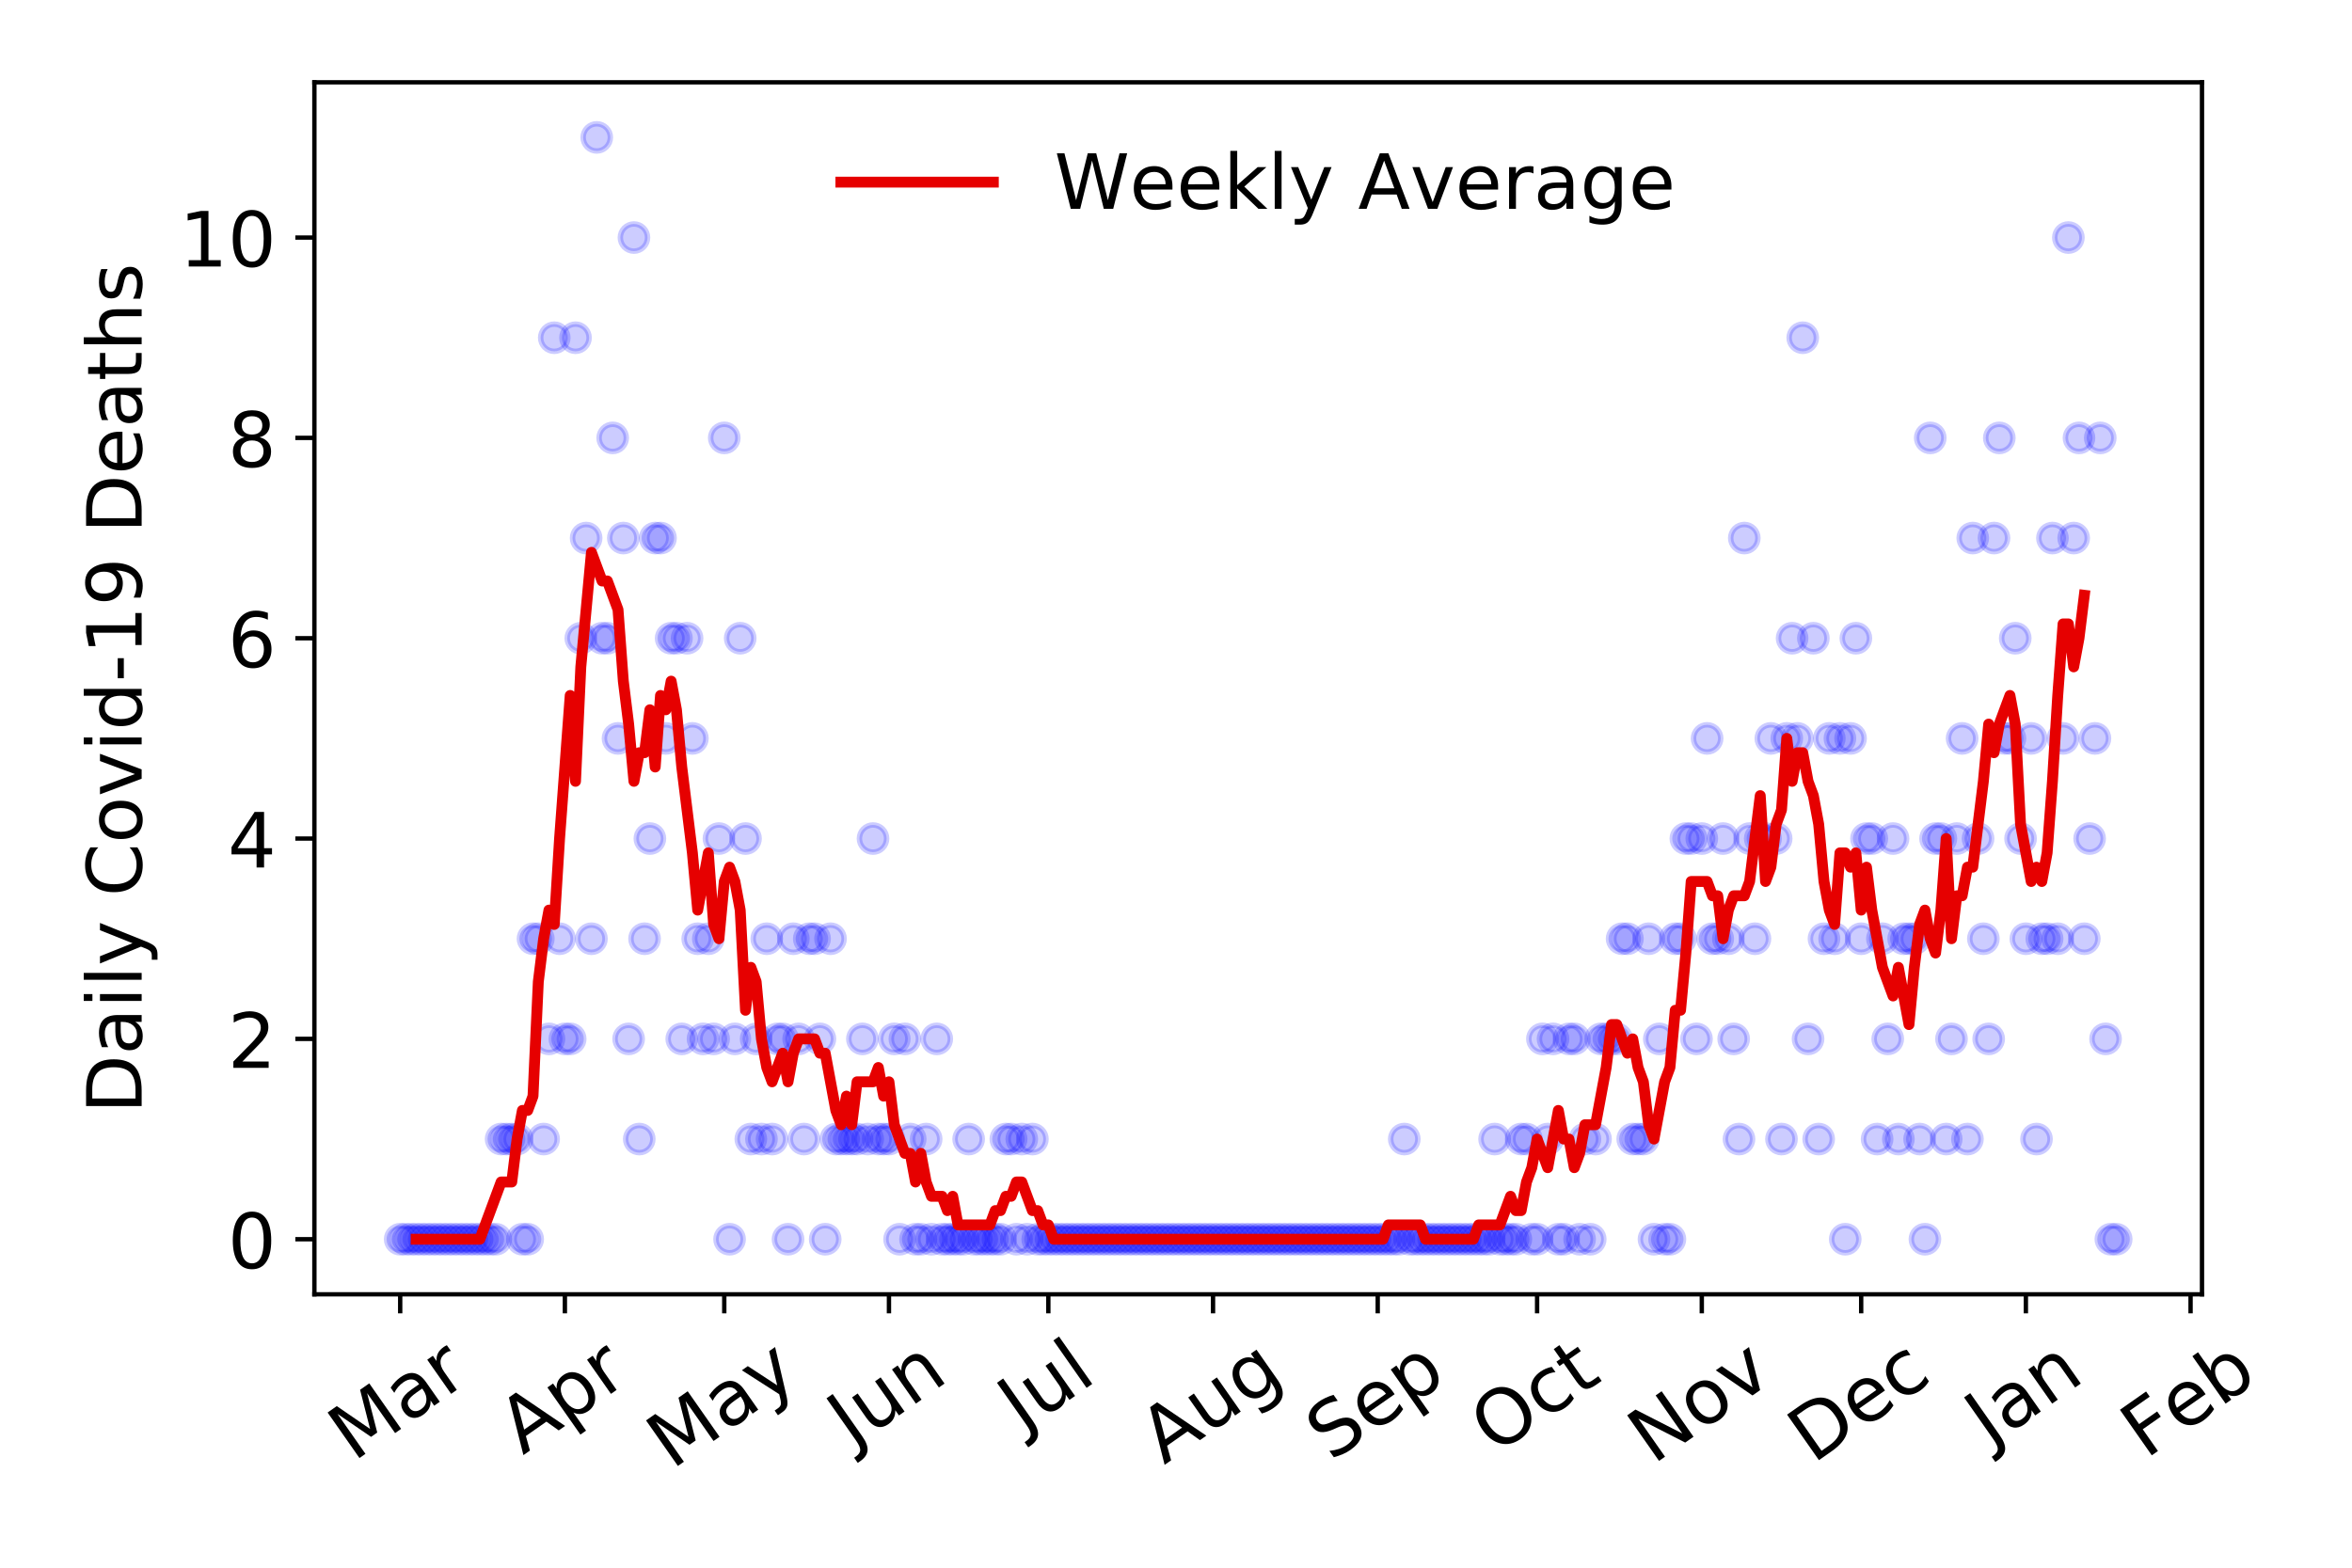 <?xml version="1.0" encoding="utf-8" standalone="no"?>
<!DOCTYPE svg PUBLIC "-//W3C//DTD SVG 1.1//EN"
  "http://www.w3.org/Graphics/SVG/1.1/DTD/svg11.dtd">
<!-- Created with matplotlib (https://matplotlib.org/) -->
<svg height="288pt" version="1.1" viewBox="0 0 432 288" width="432pt" xmlns="http://www.w3.org/2000/svg" xmlns:xlink="http://www.w3.org/1999/xlink">
 <defs>
  <style type="text/css">
*{stroke-linecap:butt;stroke-linejoin:round;}
  </style>
 </defs>
 <g id="figure_1">
  <g id="patch_1">
   <path d="M 0 288 
L 432 288 
L 432 0 
L 0 0 
z
" style="fill:#ffffff;"/>
  </g>
  <g id="axes_1">
   <g id="patch_2">
    <path d="M 57.745 237.778 
L 404.447 237.778 
L 404.447 15.12 
L 57.745 15.12 
z
" style="fill:#ffffff;"/>
   </g>
   <g id="matplotlib.axis_1">
    <g id="xtick_1">
     <g id="line2d_1">
      <defs>
       <path d="M 0 0 
L 0 3.5 
" id="m5ff844e111" style="stroke:#000000;stroke-width:0.8;"/>
      </defs>
      <g>
       <use style="stroke:#000000;stroke-width:0.8;" x="73.504" xlink:href="#m5ff844e111" y="237.778"/>
      </g>
     </g>
     <g id="text_1">
      <!-- Mar -->
      <defs>
       <path d="M 9.812 72.906 
L 24.516 72.906 
L 43.109 23.297 
L 61.812 72.906 
L 76.516 72.906 
L 76.516 0 
L 66.891 0 
L 66.891 64.016 
L 48.094 14.016 
L 38.188 14.016 
L 19.391 64.016 
L 19.391 0 
L 9.812 0 
z
" id="DejaVuSans-77"/>
       <path d="M 34.281 27.484 
Q 23.391 27.484 19.188 25 
Q 14.984 22.516 14.984 16.5 
Q 14.984 11.719 18.141 8.906 
Q 21.297 6.109 26.703 6.109 
Q 34.188 6.109 38.703 11.406 
Q 43.219 16.703 43.219 25.484 
L 43.219 27.484 
z
M 52.203 31.203 
L 52.203 0 
L 43.219 0 
L 43.219 8.297 
Q 40.141 3.328 35.547 0.953 
Q 30.953 -1.422 24.312 -1.422 
Q 15.922 -1.422 10.953 3.297 
Q 6 8.016 6 15.922 
Q 6 25.141 12.172 29.828 
Q 18.359 34.516 30.609 34.516 
L 43.219 34.516 
L 43.219 35.406 
Q 43.219 41.609 39.141 45 
Q 35.062 48.391 27.688 48.391 
Q 23 48.391 18.547 47.266 
Q 14.109 46.141 10.016 43.891 
L 10.016 52.203 
Q 14.938 54.109 19.578 55.047 
Q 24.219 56 28.609 56 
Q 40.484 56 46.344 49.844 
Q 52.203 43.703 52.203 31.203 
z
" id="DejaVuSans-97"/>
       <path d="M 41.109 46.297 
Q 39.594 47.172 37.812 47.578 
Q 36.031 48 33.891 48 
Q 26.266 48 22.188 43.047 
Q 18.109 38.094 18.109 28.812 
L 18.109 0 
L 9.078 0 
L 9.078 54.688 
L 18.109 54.688 
L 18.109 46.188 
Q 20.953 51.172 25.484 53.578 
Q 30.031 56 36.531 56 
Q 37.453 56 38.578 55.875 
Q 39.703 55.766 41.062 55.516 
z
" id="DejaVuSans-114"/>
      </defs>
      <g transform="translate(64.901 268.643)rotate(-35)scale(0.14 -0.14)">
       <use xlink:href="#DejaVuSans-77"/>
       <use x="86.279" xlink:href="#DejaVuSans-97"/>
       <use x="147.559" xlink:href="#DejaVuSans-114"/>
      </g>
     </g>
    </g>
    <g id="xtick_2">
     <g id="line2d_2">
      <g>
       <use style="stroke:#000000;stroke-width:0.8;" x="103.754" xlink:href="#m5ff844e111" y="237.778"/>
      </g>
     </g>
     <g id="text_2">
      <!-- Apr -->
      <defs>
       <path d="M 34.188 63.188 
L 20.797 26.906 
L 47.609 26.906 
z
M 28.609 72.906 
L 39.797 72.906 
L 67.578 0 
L 57.328 0 
L 50.688 18.703 
L 17.828 18.703 
L 11.188 0 
L 0.781 0 
z
" id="DejaVuSans-65"/>
       <path d="M 18.109 8.203 
L 18.109 -20.797 
L 9.078 -20.797 
L 9.078 54.688 
L 18.109 54.688 
L 18.109 46.391 
Q 20.953 51.266 25.266 53.625 
Q 29.594 56 35.594 56 
Q 45.562 56 51.781 48.094 
Q 58.016 40.188 58.016 27.297 
Q 58.016 14.406 51.781 6.484 
Q 45.562 -1.422 35.594 -1.422 
Q 29.594 -1.422 25.266 0.953 
Q 20.953 3.328 18.109 8.203 
z
M 48.688 27.297 
Q 48.688 37.203 44.609 42.844 
Q 40.531 48.484 33.406 48.484 
Q 26.266 48.484 22.188 42.844 
Q 18.109 37.203 18.109 27.297 
Q 18.109 17.391 22.188 11.75 
Q 26.266 6.109 33.406 6.109 
Q 40.531 6.109 44.609 11.75 
Q 48.688 17.391 48.688 27.297 
z
" id="DejaVuSans-112"/>
      </defs>
      <g transform="translate(96.05 267.384)rotate(-35)scale(0.14 -0.14)">
       <use xlink:href="#DejaVuSans-65"/>
       <use x="68.408" xlink:href="#DejaVuSans-112"/>
       <use x="131.885" xlink:href="#DejaVuSans-114"/>
      </g>
     </g>
    </g>
    <g id="xtick_3">
     <g id="line2d_3">
      <g>
       <use style="stroke:#000000;stroke-width:0.8;" x="133.028" xlink:href="#m5ff844e111" y="237.778"/>
      </g>
     </g>
     <g id="text_3">
      <!-- May -->
      <defs>
       <path d="M 32.172 -5.078 
Q 28.375 -14.844 24.75 -17.812 
Q 21.141 -20.797 15.094 -20.797 
L 7.906 -20.797 
L 7.906 -13.281 
L 13.188 -13.281 
Q 16.891 -13.281 18.938 -11.516 
Q 21 -9.766 23.484 -3.219 
L 25.094 0.875 
L 2.984 54.688 
L 12.5 54.688 
L 29.594 11.922 
L 46.688 54.688 
L 56.203 54.688 
z
" id="DejaVuSans-121"/>
      </defs>
      <g transform="translate(123.389 270.094)rotate(-35)scale(0.14 -0.14)">
       <use xlink:href="#DejaVuSans-77"/>
       <use x="86.279" xlink:href="#DejaVuSans-97"/>
       <use x="147.559" xlink:href="#DejaVuSans-121"/>
      </g>
     </g>
    </g>
    <g id="xtick_4">
     <g id="line2d_4">
      <g>
       <use style="stroke:#000000;stroke-width:0.8;" x="163.278" xlink:href="#m5ff844e111" y="237.778"/>
      </g>
     </g>
     <g id="text_4">
      <!-- Jun -->
      <defs>
       <path d="M 9.812 72.906 
L 19.672 72.906 
L 19.672 5.078 
Q 19.672 -8.109 14.672 -14.062 
Q 9.672 -20.016 -1.422 -20.016 
L -5.172 -20.016 
L -5.172 -11.719 
L -2.094 -11.719 
Q 4.438 -11.719 7.125 -8.047 
Q 9.812 -4.391 9.812 5.078 
z
" id="DejaVuSans-74"/>
       <path d="M 8.5 21.578 
L 8.5 54.688 
L 17.484 54.688 
L 17.484 21.922 
Q 17.484 14.156 20.5 10.266 
Q 23.531 6.391 29.594 6.391 
Q 36.859 6.391 41.078 11.031 
Q 45.312 15.672 45.312 23.688 
L 45.312 54.688 
L 54.297 54.688 
L 54.297 0 
L 45.312 0 
L 45.312 8.406 
Q 42.047 3.422 37.719 1 
Q 33.406 -1.422 27.688 -1.422 
Q 18.266 -1.422 13.375 4.438 
Q 8.5 10.297 8.5 21.578 
z
M 31.109 56 
z
" id="DejaVuSans-117"/>
       <path d="M 54.891 33.016 
L 54.891 0 
L 45.906 0 
L 45.906 32.719 
Q 45.906 40.484 42.875 44.328 
Q 39.844 48.188 33.797 48.188 
Q 26.516 48.188 22.312 43.547 
Q 18.109 38.922 18.109 30.906 
L 18.109 0 
L 9.078 0 
L 9.078 54.688 
L 18.109 54.688 
L 18.109 46.188 
Q 21.344 51.125 25.703 53.562 
Q 30.078 56 35.797 56 
Q 45.219 56 50.047 50.172 
Q 54.891 44.344 54.891 33.016 
z
" id="DejaVuSans-110"/>
      </defs>
      <g transform="translate(156.534 266.039)rotate(-35)scale(0.14 -0.14)">
       <use xlink:href="#DejaVuSans-74"/>
       <use x="29.492" xlink:href="#DejaVuSans-117"/>
       <use x="92.871" xlink:href="#DejaVuSans-110"/>
      </g>
     </g>
    </g>
    <g id="xtick_5">
     <g id="line2d_5">
      <g>
       <use style="stroke:#000000;stroke-width:0.8;" x="192.552" xlink:href="#m5ff844e111" y="237.778"/>
      </g>
     </g>
     <g id="text_5">
      <!-- Jul -->
      <defs>
       <path d="M 9.422 75.984 
L 18.406 75.984 
L 18.406 0 
L 9.422 0 
z
" id="DejaVuSans-108"/>
      </defs>
      <g transform="translate(187.849 263.181)rotate(-35)scale(0.14 -0.14)">
       <use xlink:href="#DejaVuSans-74"/>
       <use x="29.492" xlink:href="#DejaVuSans-117"/>
       <use x="92.871" xlink:href="#DejaVuSans-108"/>
      </g>
     </g>
    </g>
    <g id="xtick_6">
     <g id="line2d_6">
      <g>
       <use style="stroke:#000000;stroke-width:0.8;" x="222.802" xlink:href="#m5ff844e111" y="237.778"/>
      </g>
     </g>
     <g id="text_6">
      <!-- Aug -->
      <defs>
       <path d="M 45.406 27.984 
Q 45.406 37.75 41.375 43.109 
Q 37.359 48.484 30.078 48.484 
Q 22.859 48.484 18.828 43.109 
Q 14.797 37.75 14.797 27.984 
Q 14.797 18.266 18.828 12.891 
Q 22.859 7.516 30.078 7.516 
Q 37.359 7.516 41.375 12.891 
Q 45.406 18.266 45.406 27.984 
z
M 54.391 6.781 
Q 54.391 -7.172 48.188 -13.984 
Q 42 -20.797 29.203 -20.797 
Q 24.469 -20.797 20.266 -20.094 
Q 16.062 -19.391 12.109 -17.922 
L 12.109 -9.188 
Q 16.062 -11.328 19.922 -12.344 
Q 23.781 -13.375 27.781 -13.375 
Q 36.625 -13.375 41.016 -8.766 
Q 45.406 -4.156 45.406 5.172 
L 45.406 9.625 
Q 42.625 4.781 38.281 2.391 
Q 33.938 0 27.875 0 
Q 17.828 0 11.672 7.656 
Q 5.516 15.328 5.516 27.984 
Q 5.516 40.672 11.672 48.328 
Q 17.828 56 27.875 56 
Q 33.938 56 38.281 53.609 
Q 42.625 51.219 45.406 46.391 
L 45.406 54.688 
L 54.391 54.688 
z
" id="DejaVuSans-103"/>
      </defs>
      <g transform="translate(213.821 269.172)rotate(-35)scale(0.14 -0.14)">
       <use xlink:href="#DejaVuSans-65"/>
       <use x="68.408" xlink:href="#DejaVuSans-117"/>
       <use x="131.787" xlink:href="#DejaVuSans-103"/>
      </g>
     </g>
    </g>
    <g id="xtick_7">
     <g id="line2d_7">
      <g>
       <use style="stroke:#000000;stroke-width:0.8;" x="253.051" xlink:href="#m5ff844e111" y="237.778"/>
      </g>
     </g>
     <g id="text_7">
      <!-- Sep -->
      <defs>
       <path d="M 53.516 70.516 
L 53.516 60.891 
Q 47.906 63.578 42.922 64.891 
Q 37.938 66.219 33.297 66.219 
Q 25.25 66.219 20.875 63.094 
Q 16.5 59.969 16.5 54.203 
Q 16.5 49.359 19.406 46.891 
Q 22.312 44.438 30.422 42.922 
L 36.375 41.703 
Q 47.406 39.594 52.656 34.297 
Q 57.906 29 57.906 20.125 
Q 57.906 9.516 50.797 4.047 
Q 43.703 -1.422 29.984 -1.422 
Q 24.812 -1.422 18.969 -0.25 
Q 13.141 0.922 6.891 3.219 
L 6.891 13.375 
Q 12.891 10.016 18.656 8.297 
Q 24.422 6.594 29.984 6.594 
Q 38.422 6.594 43.016 9.906 
Q 47.609 13.234 47.609 19.391 
Q 47.609 24.75 44.312 27.781 
Q 41.016 30.812 33.5 32.328 
L 27.484 33.5 
Q 16.453 35.688 11.516 40.375 
Q 6.594 45.062 6.594 53.422 
Q 6.594 63.094 13.406 68.656 
Q 20.219 74.219 32.172 74.219 
Q 37.312 74.219 42.625 73.281 
Q 47.953 72.359 53.516 70.516 
z
" id="DejaVuSans-83"/>
       <path d="M 56.203 29.594 
L 56.203 25.203 
L 14.891 25.203 
Q 15.484 15.922 20.484 11.062 
Q 25.484 6.203 34.422 6.203 
Q 39.594 6.203 44.453 7.469 
Q 49.312 8.734 54.109 11.281 
L 54.109 2.781 
Q 49.266 0.734 44.188 -0.344 
Q 39.109 -1.422 33.891 -1.422 
Q 20.797 -1.422 13.156 6.188 
Q 5.516 13.812 5.516 26.812 
Q 5.516 40.234 12.766 48.109 
Q 20.016 56 32.328 56 
Q 43.359 56 49.781 48.891 
Q 56.203 41.797 56.203 29.594 
z
M 47.219 32.234 
Q 47.125 39.594 43.094 43.984 
Q 39.062 48.391 32.422 48.391 
Q 24.906 48.391 20.391 44.141 
Q 15.875 39.891 15.188 32.172 
z
" id="DejaVuSans-101"/>
      </defs>
      <g transform="translate(244.458 268.629)rotate(-35)scale(0.14 -0.14)">
       <use xlink:href="#DejaVuSans-83"/>
       <use x="63.477" xlink:href="#DejaVuSans-101"/>
       <use x="125" xlink:href="#DejaVuSans-112"/>
      </g>
     </g>
    </g>
    <g id="xtick_8">
     <g id="line2d_8">
      <g>
       <use style="stroke:#000000;stroke-width:0.8;" x="282.325" xlink:href="#m5ff844e111" y="237.778"/>
      </g>
     </g>
     <g id="text_8">
      <!-- Oct -->
      <defs>
       <path d="M 39.406 66.219 
Q 28.656 66.219 22.328 58.203 
Q 16.016 50.203 16.016 36.375 
Q 16.016 22.609 22.328 14.594 
Q 28.656 6.594 39.406 6.594 
Q 50.141 6.594 56.422 14.594 
Q 62.703 22.609 62.703 36.375 
Q 62.703 50.203 56.422 58.203 
Q 50.141 66.219 39.406 66.219 
z
M 39.406 74.219 
Q 54.734 74.219 63.906 63.938 
Q 73.094 53.656 73.094 36.375 
Q 73.094 19.141 63.906 8.859 
Q 54.734 -1.422 39.406 -1.422 
Q 24.031 -1.422 14.812 8.828 
Q 5.609 19.094 5.609 36.375 
Q 5.609 53.656 14.812 63.938 
Q 24.031 74.219 39.406 74.219 
z
" id="DejaVuSans-79"/>
       <path d="M 48.781 52.594 
L 48.781 44.188 
Q 44.969 46.297 41.141 47.344 
Q 37.312 48.391 33.406 48.391 
Q 24.656 48.391 19.812 42.844 
Q 14.984 37.312 14.984 27.297 
Q 14.984 17.281 19.812 11.734 
Q 24.656 6.203 33.406 6.203 
Q 37.312 6.203 41.141 7.25 
Q 44.969 8.297 48.781 10.406 
L 48.781 2.094 
Q 45.016 0.344 40.984 -0.531 
Q 36.969 -1.422 32.422 -1.422 
Q 20.062 -1.422 12.781 6.344 
Q 5.516 14.109 5.516 27.297 
Q 5.516 40.672 12.859 48.328 
Q 20.219 56 33.016 56 
Q 37.156 56 41.109 55.141 
Q 45.062 54.297 48.781 52.594 
z
" id="DejaVuSans-99"/>
       <path d="M 18.312 70.219 
L 18.312 54.688 
L 36.812 54.688 
L 36.812 47.703 
L 18.312 47.703 
L 18.312 18.016 
Q 18.312 11.328 20.141 9.422 
Q 21.969 7.516 27.594 7.516 
L 36.812 7.516 
L 36.812 0 
L 27.594 0 
Q 17.188 0 13.234 3.875 
Q 9.281 7.766 9.281 18.016 
L 9.281 47.703 
L 2.688 47.703 
L 2.688 54.688 
L 9.281 54.688 
L 9.281 70.219 
z
" id="DejaVuSans-116"/>
      </defs>
      <g transform="translate(274.627 267.377)rotate(-35)scale(0.14 -0.14)">
       <use xlink:href="#DejaVuSans-79"/>
       <use x="78.711" xlink:href="#DejaVuSans-99"/>
       <use x="133.691" xlink:href="#DejaVuSans-116"/>
      </g>
     </g>
    </g>
    <g id="xtick_9">
     <g id="line2d_9">
      <g>
       <use style="stroke:#000000;stroke-width:0.8;" x="312.575" xlink:href="#m5ff844e111" y="237.778"/>
      </g>
     </g>
     <g id="text_9">
      <!-- Nov -->
      <defs>
       <path d="M 9.812 72.906 
L 23.094 72.906 
L 55.422 11.922 
L 55.422 72.906 
L 64.984 72.906 
L 64.984 0 
L 51.703 0 
L 19.391 60.984 
L 19.391 0 
L 9.812 0 
z
" id="DejaVuSans-78"/>
       <path d="M 30.609 48.391 
Q 23.391 48.391 19.188 42.75 
Q 14.984 37.109 14.984 27.297 
Q 14.984 17.484 19.156 11.844 
Q 23.344 6.203 30.609 6.203 
Q 37.797 6.203 41.984 11.859 
Q 46.188 17.531 46.188 27.297 
Q 46.188 37.016 41.984 42.703 
Q 37.797 48.391 30.609 48.391 
z
M 30.609 56 
Q 42.328 56 49.016 48.375 
Q 55.719 40.766 55.719 27.297 
Q 55.719 13.875 49.016 6.219 
Q 42.328 -1.422 30.609 -1.422 
Q 18.844 -1.422 12.172 6.219 
Q 5.516 13.875 5.516 27.297 
Q 5.516 40.766 12.172 48.375 
Q 18.844 56 30.609 56 
z
" id="DejaVuSans-111"/>
       <path d="M 2.984 54.688 
L 12.5 54.688 
L 29.594 8.797 
L 46.688 54.688 
L 56.203 54.688 
L 35.688 0 
L 23.484 0 
z
" id="DejaVuSans-118"/>
      </defs>
      <g transform="translate(303.599 269.166)rotate(-35)scale(0.14 -0.14)">
       <use xlink:href="#DejaVuSans-78"/>
       <use x="74.805" xlink:href="#DejaVuSans-111"/>
       <use x="135.986" xlink:href="#DejaVuSans-118"/>
      </g>
     </g>
    </g>
    <g id="xtick_10">
     <g id="line2d_10">
      <g>
       <use style="stroke:#000000;stroke-width:0.8;" x="341.849" xlink:href="#m5ff844e111" y="237.778"/>
      </g>
     </g>
     <g id="text_10">
      <!-- Dec -->
      <defs>
       <path d="M 19.672 64.797 
L 19.672 8.109 
L 31.594 8.109 
Q 46.688 8.109 53.688 14.938 
Q 60.688 21.781 60.688 36.531 
Q 60.688 51.172 53.688 57.984 
Q 46.688 64.797 31.594 64.797 
z
M 9.812 72.906 
L 30.078 72.906 
Q 51.266 72.906 61.172 64.094 
Q 71.094 55.281 71.094 36.531 
Q 71.094 17.672 61.125 8.828 
Q 51.172 0 30.078 0 
L 9.812 0 
z
" id="DejaVuSans-68"/>
      </defs>
      <g transform="translate(332.969 269.032)rotate(-35)scale(0.14 -0.14)">
       <use xlink:href="#DejaVuSans-68"/>
       <use x="77.002" xlink:href="#DejaVuSans-101"/>
       <use x="138.525" xlink:href="#DejaVuSans-99"/>
      </g>
     </g>
    </g>
    <g id="xtick_11">
     <g id="line2d_11">
      <g>
       <use style="stroke:#000000;stroke-width:0.8;" x="372.099" xlink:href="#m5ff844e111" y="237.778"/>
      </g>
     </g>
     <g id="text_11">
      <!-- Jan -->
      <g transform="translate(365.475 265.871)rotate(-35)scale(0.14 -0.14)">
       <use xlink:href="#DejaVuSans-74"/>
       <use x="29.492" xlink:href="#DejaVuSans-97"/>
       <use x="90.771" xlink:href="#DejaVuSans-110"/>
      </g>
     </g>
    </g>
    <g id="xtick_12">
     <g id="line2d_12">
      <g>
       <use style="stroke:#000000;stroke-width:0.8;" x="402.349" xlink:href="#m5ff844e111" y="237.778"/>
      </g>
     </g>
     <g id="text_12">
      <!-- Feb -->
      <defs>
       <path d="M 9.812 72.906 
L 51.703 72.906 
L 51.703 64.594 
L 19.672 64.594 
L 19.672 43.109 
L 48.578 43.109 
L 48.578 34.812 
L 19.672 34.812 
L 19.672 0 
L 9.812 0 
z
" id="DejaVuSans-70"/>
       <path d="M 48.688 27.297 
Q 48.688 37.203 44.609 42.844 
Q 40.531 48.484 33.406 48.484 
Q 26.266 48.484 22.188 42.844 
Q 18.109 37.203 18.109 27.297 
Q 18.109 17.391 22.188 11.75 
Q 26.266 6.109 33.406 6.109 
Q 40.531 6.109 44.609 11.75 
Q 48.688 17.391 48.688 27.297 
z
M 18.109 46.391 
Q 20.953 51.266 25.266 53.625 
Q 29.594 56 35.594 56 
Q 45.562 56 51.781 48.094 
Q 58.016 40.188 58.016 27.297 
Q 58.016 14.406 51.781 6.484 
Q 45.562 -1.422 35.594 -1.422 
Q 29.594 -1.422 25.266 0.953 
Q 20.953 3.328 18.109 8.203 
L 18.109 0 
L 9.078 0 
L 9.078 75.984 
L 18.109 75.984 
z
" id="DejaVuSans-98"/>
      </defs>
      <g transform="translate(394.103 268.143)rotate(-35)scale(0.14 -0.14)">
       <use xlink:href="#DejaVuSans-70"/>
       <use x="57.441" xlink:href="#DejaVuSans-101"/>
       <use x="118.965" xlink:href="#DejaVuSans-98"/>
      </g>
     </g>
    </g>
   </g>
   <g id="matplotlib.axis_2">
    <g id="ytick_1">
     <g id="line2d_13">
      <defs>
       <path d="M 0 0 
L -3.5 0 
" id="m33ac27ba1d" style="stroke:#000000;stroke-width:0.8;"/>
      </defs>
      <g>
       <use style="stroke:#000000;stroke-width:0.8;" x="57.745" xlink:href="#m33ac27ba1d" y="227.657"/>
      </g>
     </g>
     <g id="text_13">
      <!-- 0 -->
      <defs>
       <path d="M 31.781 66.406 
Q 24.172 66.406 20.328 58.906 
Q 16.5 51.422 16.5 36.375 
Q 16.5 21.391 20.328 13.891 
Q 24.172 6.391 31.781 6.391 
Q 39.453 6.391 43.281 13.891 
Q 47.125 21.391 47.125 36.375 
Q 47.125 51.422 43.281 58.906 
Q 39.453 66.406 31.781 66.406 
z
M 31.781 74.219 
Q 44.047 74.219 50.516 64.516 
Q 56.984 54.828 56.984 36.375 
Q 56.984 17.969 50.516 8.266 
Q 44.047 -1.422 31.781 -1.422 
Q 19.531 -1.422 13.062 8.266 
Q 6.594 17.969 6.594 36.375 
Q 6.594 54.828 13.062 64.516 
Q 19.531 74.219 31.781 74.219 
z
" id="DejaVuSans-48"/>
      </defs>
      <g transform="translate(41.837 232.976)scale(0.14 -0.14)">
       <use xlink:href="#DejaVuSans-48"/>
      </g>
     </g>
    </g>
    <g id="ytick_2">
     <g id="line2d_14">
      <g>
       <use style="stroke:#000000;stroke-width:0.8;" x="57.745" xlink:href="#m33ac27ba1d" y="190.854"/>
      </g>
     </g>
     <g id="text_14">
      <!-- 2 -->
      <defs>
       <path d="M 19.188 8.297 
L 53.609 8.297 
L 53.609 0 
L 7.328 0 
L 7.328 8.297 
Q 12.938 14.109 22.625 23.891 
Q 32.328 33.688 34.812 36.531 
Q 39.547 41.844 41.422 45.531 
Q 43.312 49.219 43.312 52.781 
Q 43.312 58.594 39.234 62.25 
Q 35.156 65.922 28.609 65.922 
Q 23.969 65.922 18.812 64.312 
Q 13.672 62.703 7.812 59.422 
L 7.812 69.391 
Q 13.766 71.781 18.938 73 
Q 24.125 74.219 28.422 74.219 
Q 39.75 74.219 46.484 68.547 
Q 53.219 62.891 53.219 53.422 
Q 53.219 48.922 51.531 44.891 
Q 49.859 40.875 45.406 35.406 
Q 44.188 33.984 37.641 27.219 
Q 31.109 20.453 19.188 8.297 
z
" id="DejaVuSans-50"/>
      </defs>
      <g transform="translate(41.837 196.173)scale(0.14 -0.14)">
       <use xlink:href="#DejaVuSans-50"/>
      </g>
     </g>
    </g>
    <g id="ytick_3">
     <g id="line2d_15">
      <g>
       <use style="stroke:#000000;stroke-width:0.8;" x="57.745" xlink:href="#m33ac27ba1d" y="154.051"/>
      </g>
     </g>
     <g id="text_15">
      <!-- 4 -->
      <defs>
       <path d="M 37.797 64.312 
L 12.891 25.391 
L 37.797 25.391 
z
M 35.203 72.906 
L 47.609 72.906 
L 47.609 25.391 
L 58.016 25.391 
L 58.016 17.188 
L 47.609 17.188 
L 47.609 0 
L 37.797 0 
L 37.797 17.188 
L 4.891 17.188 
L 4.891 26.703 
z
" id="DejaVuSans-52"/>
      </defs>
      <g transform="translate(41.837 159.37)scale(0.14 -0.14)">
       <use xlink:href="#DejaVuSans-52"/>
      </g>
     </g>
    </g>
    <g id="ytick_4">
     <g id="line2d_16">
      <g>
       <use style="stroke:#000000;stroke-width:0.8;" x="57.745" xlink:href="#m33ac27ba1d" y="117.248"/>
      </g>
     </g>
     <g id="text_16">
      <!-- 6 -->
      <defs>
       <path d="M 33.016 40.375 
Q 26.375 40.375 22.484 35.828 
Q 18.609 31.297 18.609 23.391 
Q 18.609 15.531 22.484 10.953 
Q 26.375 6.391 33.016 6.391 
Q 39.656 6.391 43.531 10.953 
Q 47.406 15.531 47.406 23.391 
Q 47.406 31.297 43.531 35.828 
Q 39.656 40.375 33.016 40.375 
z
M 52.594 71.297 
L 52.594 62.312 
Q 48.875 64.062 45.094 64.984 
Q 41.312 65.922 37.594 65.922 
Q 27.828 65.922 22.672 59.328 
Q 17.531 52.734 16.797 39.406 
Q 19.672 43.656 24.016 45.922 
Q 28.375 48.188 33.594 48.188 
Q 44.578 48.188 50.953 41.516 
Q 57.328 34.859 57.328 23.391 
Q 57.328 12.156 50.688 5.359 
Q 44.047 -1.422 33.016 -1.422 
Q 20.359 -1.422 13.672 8.266 
Q 6.984 17.969 6.984 36.375 
Q 6.984 53.656 15.188 63.938 
Q 23.391 74.219 37.203 74.219 
Q 40.922 74.219 44.703 73.484 
Q 48.484 72.75 52.594 71.297 
z
" id="DejaVuSans-54"/>
      </defs>
      <g transform="translate(41.837 122.567)scale(0.14 -0.14)">
       <use xlink:href="#DejaVuSans-54"/>
      </g>
     </g>
    </g>
    <g id="ytick_5">
     <g id="line2d_17">
      <g>
       <use style="stroke:#000000;stroke-width:0.8;" x="57.745" xlink:href="#m33ac27ba1d" y="80.445"/>
      </g>
     </g>
     <g id="text_17">
      <!-- 8 -->
      <defs>
       <path d="M 31.781 34.625 
Q 24.75 34.625 20.719 30.859 
Q 16.703 27.094 16.703 20.516 
Q 16.703 13.922 20.719 10.156 
Q 24.75 6.391 31.781 6.391 
Q 38.812 6.391 42.859 10.172 
Q 46.922 13.969 46.922 20.516 
Q 46.922 27.094 42.891 30.859 
Q 38.875 34.625 31.781 34.625 
z
M 21.922 38.812 
Q 15.578 40.375 12.031 44.719 
Q 8.5 49.078 8.5 55.328 
Q 8.5 64.062 14.719 69.141 
Q 20.953 74.219 31.781 74.219 
Q 42.672 74.219 48.875 69.141 
Q 55.078 64.062 55.078 55.328 
Q 55.078 49.078 51.531 44.719 
Q 48 40.375 41.703 38.812 
Q 48.828 37.156 52.797 32.312 
Q 56.781 27.484 56.781 20.516 
Q 56.781 9.906 50.312 4.234 
Q 43.844 -1.422 31.781 -1.422 
Q 19.734 -1.422 13.25 4.234 
Q 6.781 9.906 6.781 20.516 
Q 6.781 27.484 10.781 32.312 
Q 14.797 37.156 21.922 38.812 
z
M 18.312 54.391 
Q 18.312 48.734 21.844 45.562 
Q 25.391 42.391 31.781 42.391 
Q 38.141 42.391 41.719 45.562 
Q 45.312 48.734 45.312 54.391 
Q 45.312 60.062 41.719 63.234 
Q 38.141 66.406 31.781 66.406 
Q 25.391 66.406 21.844 63.234 
Q 18.312 60.062 18.312 54.391 
z
" id="DejaVuSans-56"/>
      </defs>
      <g transform="translate(41.837 85.764)scale(0.14 -0.14)">
       <use xlink:href="#DejaVuSans-56"/>
      </g>
     </g>
    </g>
    <g id="ytick_6">
     <g id="line2d_18">
      <g>
       <use style="stroke:#000000;stroke-width:0.8;" x="57.745" xlink:href="#m33ac27ba1d" y="43.642"/>
      </g>
     </g>
     <g id="text_18">
      <!-- 10 -->
      <defs>
       <path d="M 12.406 8.297 
L 28.516 8.297 
L 28.516 63.922 
L 10.984 60.406 
L 10.984 69.391 
L 28.422 72.906 
L 38.281 72.906 
L 38.281 8.297 
L 54.391 8.297 
L 54.391 0 
L 12.406 0 
z
" id="DejaVuSans-49"/>
      </defs>
      <g transform="translate(32.93 48.961)scale(0.14 -0.14)">
       <use xlink:href="#DejaVuSans-49"/>
       <use x="63.623" xlink:href="#DejaVuSans-48"/>
      </g>
     </g>
    </g>
    <g id="text_19">
     <!-- Daily Covid-19 Deaths -->
     <defs>
      <path d="M 9.422 54.688 
L 18.406 54.688 
L 18.406 0 
L 9.422 0 
z
M 9.422 75.984 
L 18.406 75.984 
L 18.406 64.594 
L 9.422 64.594 
z
" id="DejaVuSans-105"/>
      <path id="DejaVuSans-32"/>
      <path d="M 64.406 67.281 
L 64.406 56.891 
Q 59.422 61.531 53.781 63.812 
Q 48.141 66.109 41.797 66.109 
Q 29.297 66.109 22.656 58.469 
Q 16.016 50.828 16.016 36.375 
Q 16.016 21.969 22.656 14.328 
Q 29.297 6.688 41.797 6.688 
Q 48.141 6.688 53.781 8.984 
Q 59.422 11.281 64.406 15.922 
L 64.406 5.609 
Q 59.234 2.094 53.438 0.328 
Q 47.656 -1.422 41.219 -1.422 
Q 24.656 -1.422 15.125 8.703 
Q 5.609 18.844 5.609 36.375 
Q 5.609 53.953 15.125 64.078 
Q 24.656 74.219 41.219 74.219 
Q 47.75 74.219 53.531 72.484 
Q 59.328 70.75 64.406 67.281 
z
" id="DejaVuSans-67"/>
      <path d="M 45.406 46.391 
L 45.406 75.984 
L 54.391 75.984 
L 54.391 0 
L 45.406 0 
L 45.406 8.203 
Q 42.578 3.328 38.25 0.953 
Q 33.938 -1.422 27.875 -1.422 
Q 17.969 -1.422 11.734 6.484 
Q 5.516 14.406 5.516 27.297 
Q 5.516 40.188 11.734 48.094 
Q 17.969 56 27.875 56 
Q 33.938 56 38.25 53.625 
Q 42.578 51.266 45.406 46.391 
z
M 14.797 27.297 
Q 14.797 17.391 18.875 11.75 
Q 22.953 6.109 30.078 6.109 
Q 37.203 6.109 41.297 11.75 
Q 45.406 17.391 45.406 27.297 
Q 45.406 37.203 41.297 42.844 
Q 37.203 48.484 30.078 48.484 
Q 22.953 48.484 18.875 42.844 
Q 14.797 37.203 14.797 27.297 
z
" id="DejaVuSans-100"/>
      <path d="M 4.891 31.391 
L 31.203 31.391 
L 31.203 23.391 
L 4.891 23.391 
z
" id="DejaVuSans-45"/>
      <path d="M 10.984 1.516 
L 10.984 10.5 
Q 14.703 8.734 18.5 7.812 
Q 22.312 6.891 25.984 6.891 
Q 35.75 6.891 40.891 13.453 
Q 46.047 20.016 46.781 33.406 
Q 43.953 29.203 39.594 26.953 
Q 35.25 24.703 29.984 24.703 
Q 19.047 24.703 12.672 31.312 
Q 6.297 37.938 6.297 49.422 
Q 6.297 60.641 12.938 67.422 
Q 19.578 74.219 30.609 74.219 
Q 43.266 74.219 49.922 64.516 
Q 56.594 54.828 56.594 36.375 
Q 56.594 19.141 48.406 8.859 
Q 40.234 -1.422 26.422 -1.422 
Q 22.703 -1.422 18.891 -0.688 
Q 15.094 0.047 10.984 1.516 
z
M 30.609 32.422 
Q 37.25 32.422 41.125 36.953 
Q 45.016 41.5 45.016 49.422 
Q 45.016 57.281 41.125 61.844 
Q 37.25 66.406 30.609 66.406 
Q 23.969 66.406 20.094 61.844 
Q 16.219 57.281 16.219 49.422 
Q 16.219 41.5 20.094 36.953 
Q 23.969 32.422 30.609 32.422 
z
" id="DejaVuSans-57"/>
      <path d="M 54.891 33.016 
L 54.891 0 
L 45.906 0 
L 45.906 32.719 
Q 45.906 40.484 42.875 44.328 
Q 39.844 48.188 33.797 48.188 
Q 26.516 48.188 22.312 43.547 
Q 18.109 38.922 18.109 30.906 
L 18.109 0 
L 9.078 0 
L 9.078 75.984 
L 18.109 75.984 
L 18.109 46.188 
Q 21.344 51.125 25.703 53.562 
Q 30.078 56 35.797 56 
Q 45.219 56 50.047 50.172 
Q 54.891 44.344 54.891 33.016 
z
" id="DejaVuSans-104"/>
      <path d="M 44.281 53.078 
L 44.281 44.578 
Q 40.484 46.531 36.375 47.5 
Q 32.281 48.484 27.875 48.484 
Q 21.188 48.484 17.844 46.438 
Q 14.5 44.391 14.5 40.281 
Q 14.5 37.156 16.891 35.375 
Q 19.281 33.594 26.516 31.984 
L 29.594 31.297 
Q 39.156 29.25 43.188 25.516 
Q 47.219 21.781 47.219 15.094 
Q 47.219 7.469 41.188 3.016 
Q 35.156 -1.422 24.609 -1.422 
Q 20.219 -1.422 15.453 -0.562 
Q 10.688 0.297 5.422 2 
L 5.422 11.281 
Q 10.406 8.688 15.234 7.391 
Q 20.062 6.109 24.812 6.109 
Q 31.156 6.109 34.562 8.281 
Q 37.984 10.453 37.984 14.406 
Q 37.984 18.062 35.516 20.016 
Q 33.062 21.969 24.703 23.781 
L 21.578 24.516 
Q 13.234 26.266 9.516 29.906 
Q 5.812 33.547 5.812 39.891 
Q 5.812 47.609 11.281 51.797 
Q 16.75 56 26.812 56 
Q 31.781 56 36.172 55.266 
Q 40.578 54.547 44.281 53.078 
z
" id="DejaVuSans-115"/>
     </defs>
     <g transform="translate(26.018 204.56)rotate(-90)scale(0.14 -0.14)">
      <use xlink:href="#DejaVuSans-68"/>
      <use x="77.002" xlink:href="#DejaVuSans-97"/>
      <use x="138.281" xlink:href="#DejaVuSans-105"/>
      <use x="166.064" xlink:href="#DejaVuSans-108"/>
      <use x="193.848" xlink:href="#DejaVuSans-121"/>
      <use x="253.027" xlink:href="#DejaVuSans-32"/>
      <use x="284.814" xlink:href="#DejaVuSans-67"/>
      <use x="354.639" xlink:href="#DejaVuSans-111"/>
      <use x="415.82" xlink:href="#DejaVuSans-118"/>
      <use x="475" xlink:href="#DejaVuSans-105"/>
      <use x="502.783" xlink:href="#DejaVuSans-100"/>
      <use x="566.26" xlink:href="#DejaVuSans-45"/>
      <use x="602.344" xlink:href="#DejaVuSans-49"/>
      <use x="665.967" xlink:href="#DejaVuSans-57"/>
      <use x="729.59" xlink:href="#DejaVuSans-32"/>
      <use x="761.377" xlink:href="#DejaVuSans-68"/>
      <use x="838.379" xlink:href="#DejaVuSans-101"/>
      <use x="899.902" xlink:href="#DejaVuSans-97"/>
      <use x="961.182" xlink:href="#DejaVuSans-116"/>
      <use x="1000.391" xlink:href="#DejaVuSans-104"/>
      <use x="1063.77" xlink:href="#DejaVuSans-115"/>
     </g>
    </g>
   </g>
   <g id="line2d_19">
    <defs>
     <path d="M 0 2.5 
C 0.663 2.5 1.299 2.237 1.768 1.768 
C 2.237 1.299 2.5 0.663 2.5 0 
C 2.5 -0.663 2.237 -1.299 1.768 -1.768 
C 1.299 -2.237 0.663 -2.5 0 -2.5 
C -0.663 -2.5 -1.299 -2.237 -1.768 -1.768 
C -2.237 -1.299 -2.5 -0.663 -2.5 0 
C -2.5 0.663 -2.237 1.299 -1.768 1.768 
C -1.299 2.237 -0.663 2.5 0 2.5 
z
" id="m8fbe500ee1" style="stroke:#0000ff;stroke-opacity:0.2;"/>
    </defs>
    <g clip-path="url(#p565063c42d)">
     <use style="fill:#0000ff;fill-opacity:0.2;stroke:#0000ff;stroke-opacity:0.2;" x="73.504" xlink:href="#m8fbe500ee1" y="227.657"/>
     <use style="fill:#0000ff;fill-opacity:0.2;stroke:#0000ff;stroke-opacity:0.2;" x="74.48" xlink:href="#m8fbe500ee1" y="227.657"/>
     <use style="fill:#0000ff;fill-opacity:0.2;stroke:#0000ff;stroke-opacity:0.2;" x="75.456" xlink:href="#m8fbe500ee1" y="227.657"/>
     <use style="fill:#0000ff;fill-opacity:0.2;stroke:#0000ff;stroke-opacity:0.2;" x="76.432" xlink:href="#m8fbe500ee1" y="227.657"/>
     <use style="fill:#0000ff;fill-opacity:0.2;stroke:#0000ff;stroke-opacity:0.2;" x="77.407" xlink:href="#m8fbe500ee1" y="227.657"/>
     <use style="fill:#0000ff;fill-opacity:0.2;stroke:#0000ff;stroke-opacity:0.2;" x="78.383" xlink:href="#m8fbe500ee1" y="227.657"/>
     <use style="fill:#0000ff;fill-opacity:0.2;stroke:#0000ff;stroke-opacity:0.2;" x="79.359" xlink:href="#m8fbe500ee1" y="227.657"/>
     <use style="fill:#0000ff;fill-opacity:0.2;stroke:#0000ff;stroke-opacity:0.2;" x="80.335" xlink:href="#m8fbe500ee1" y="227.657"/>
     <use style="fill:#0000ff;fill-opacity:0.2;stroke:#0000ff;stroke-opacity:0.2;" x="81.311" xlink:href="#m8fbe500ee1" y="227.657"/>
     <use style="fill:#0000ff;fill-opacity:0.2;stroke:#0000ff;stroke-opacity:0.2;" x="82.286" xlink:href="#m8fbe500ee1" y="227.657"/>
     <use style="fill:#0000ff;fill-opacity:0.2;stroke:#0000ff;stroke-opacity:0.2;" x="83.262" xlink:href="#m8fbe500ee1" y="227.657"/>
     <use style="fill:#0000ff;fill-opacity:0.2;stroke:#0000ff;stroke-opacity:0.2;" x="84.238" xlink:href="#m8fbe500ee1" y="227.657"/>
     <use style="fill:#0000ff;fill-opacity:0.2;stroke:#0000ff;stroke-opacity:0.2;" x="85.214" xlink:href="#m8fbe500ee1" y="227.657"/>
     <use style="fill:#0000ff;fill-opacity:0.2;stroke:#0000ff;stroke-opacity:0.2;" x="86.19" xlink:href="#m8fbe500ee1" y="227.657"/>
     <use style="fill:#0000ff;fill-opacity:0.2;stroke:#0000ff;stroke-opacity:0.2;" x="87.165" xlink:href="#m8fbe500ee1" y="227.657"/>
     <use style="fill:#0000ff;fill-opacity:0.2;stroke:#0000ff;stroke-opacity:0.2;" x="88.141" xlink:href="#m8fbe500ee1" y="227.657"/>
     <use style="fill:#0000ff;fill-opacity:0.2;stroke:#0000ff;stroke-opacity:0.2;" x="89.117" xlink:href="#m8fbe500ee1" y="227.657"/>
     <use style="fill:#0000ff;fill-opacity:0.2;stroke:#0000ff;stroke-opacity:0.2;" x="90.093" xlink:href="#m8fbe500ee1" y="227.657"/>
     <use style="fill:#0000ff;fill-opacity:0.2;stroke:#0000ff;stroke-opacity:0.2;" x="91.069" xlink:href="#m8fbe500ee1" y="227.657"/>
     <use style="fill:#0000ff;fill-opacity:0.2;stroke:#0000ff;stroke-opacity:0.2;" x="92.044" xlink:href="#m8fbe500ee1" y="209.256"/>
     <use style="fill:#0000ff;fill-opacity:0.2;stroke:#0000ff;stroke-opacity:0.2;" x="93.02" xlink:href="#m8fbe500ee1" y="209.256"/>
     <use style="fill:#0000ff;fill-opacity:0.2;stroke:#0000ff;stroke-opacity:0.2;" x="93.996" xlink:href="#m8fbe500ee1" y="209.256"/>
     <use style="fill:#0000ff;fill-opacity:0.2;stroke:#0000ff;stroke-opacity:0.2;" x="94.972" xlink:href="#m8fbe500ee1" y="209.256"/>
     <use style="fill:#0000ff;fill-opacity:0.2;stroke:#0000ff;stroke-opacity:0.2;" x="95.948" xlink:href="#m8fbe500ee1" y="227.657"/>
     <use style="fill:#0000ff;fill-opacity:0.2;stroke:#0000ff;stroke-opacity:0.2;" x="96.923" xlink:href="#m8fbe500ee1" y="227.657"/>
     <use style="fill:#0000ff;fill-opacity:0.2;stroke:#0000ff;stroke-opacity:0.2;" x="97.899" xlink:href="#m8fbe500ee1" y="172.453"/>
     <use style="fill:#0000ff;fill-opacity:0.2;stroke:#0000ff;stroke-opacity:0.2;" x="98.875" xlink:href="#m8fbe500ee1" y="172.453"/>
     <use style="fill:#0000ff;fill-opacity:0.2;stroke:#0000ff;stroke-opacity:0.2;" x="99.851" xlink:href="#m8fbe500ee1" y="209.256"/>
     <use style="fill:#0000ff;fill-opacity:0.2;stroke:#0000ff;stroke-opacity:0.2;" x="100.827" xlink:href="#m8fbe500ee1" y="190.854"/>
     <use style="fill:#0000ff;fill-opacity:0.2;stroke:#0000ff;stroke-opacity:0.2;" x="101.802" xlink:href="#m8fbe500ee1" y="62.044"/>
     <use style="fill:#0000ff;fill-opacity:0.2;stroke:#0000ff;stroke-opacity:0.2;" x="102.778" xlink:href="#m8fbe500ee1" y="172.453"/>
     <use style="fill:#0000ff;fill-opacity:0.2;stroke:#0000ff;stroke-opacity:0.2;" x="103.754" xlink:href="#m8fbe500ee1" y="190.854"/>
     <use style="fill:#0000ff;fill-opacity:0.2;stroke:#0000ff;stroke-opacity:0.2;" x="104.73" xlink:href="#m8fbe500ee1" y="190.854"/>
     <use style="fill:#0000ff;fill-opacity:0.2;stroke:#0000ff;stroke-opacity:0.2;" x="105.706" xlink:href="#m8fbe500ee1" y="62.044"/>
     <use style="fill:#0000ff;fill-opacity:0.2;stroke:#0000ff;stroke-opacity:0.2;" x="106.681" xlink:href="#m8fbe500ee1" y="117.248"/>
     <use style="fill:#0000ff;fill-opacity:0.2;stroke:#0000ff;stroke-opacity:0.2;" x="107.657" xlink:href="#m8fbe500ee1" y="98.847"/>
     <use style="fill:#0000ff;fill-opacity:0.2;stroke:#0000ff;stroke-opacity:0.2;" x="108.633" xlink:href="#m8fbe500ee1" y="172.453"/>
     <use style="fill:#0000ff;fill-opacity:0.2;stroke:#0000ff;stroke-opacity:0.2;" x="109.609" xlink:href="#m8fbe500ee1" y="25.241"/>
     <use style="fill:#0000ff;fill-opacity:0.2;stroke:#0000ff;stroke-opacity:0.2;" x="110.585" xlink:href="#m8fbe500ee1" y="117.248"/>
     <use style="fill:#0000ff;fill-opacity:0.2;stroke:#0000ff;stroke-opacity:0.2;" x="111.56" xlink:href="#m8fbe500ee1" y="117.248"/>
     <use style="fill:#0000ff;fill-opacity:0.2;stroke:#0000ff;stroke-opacity:0.2;" x="112.536" xlink:href="#m8fbe500ee1" y="80.445"/>
     <use style="fill:#0000ff;fill-opacity:0.2;stroke:#0000ff;stroke-opacity:0.2;" x="113.512" xlink:href="#m8fbe500ee1" y="135.65"/>
     <use style="fill:#0000ff;fill-opacity:0.2;stroke:#0000ff;stroke-opacity:0.2;" x="114.488" xlink:href="#m8fbe500ee1" y="98.847"/>
     <use style="fill:#0000ff;fill-opacity:0.2;stroke:#0000ff;stroke-opacity:0.2;" x="115.464" xlink:href="#m8fbe500ee1" y="190.854"/>
     <use style="fill:#0000ff;fill-opacity:0.2;stroke:#0000ff;stroke-opacity:0.2;" x="116.439" xlink:href="#m8fbe500ee1" y="43.642"/>
     <use style="fill:#0000ff;fill-opacity:0.2;stroke:#0000ff;stroke-opacity:0.2;" x="117.415" xlink:href="#m8fbe500ee1" y="209.256"/>
     <use style="fill:#0000ff;fill-opacity:0.2;stroke:#0000ff;stroke-opacity:0.2;" x="118.391" xlink:href="#m8fbe500ee1" y="172.453"/>
     <use style="fill:#0000ff;fill-opacity:0.2;stroke:#0000ff;stroke-opacity:0.2;" x="119.367" xlink:href="#m8fbe500ee1" y="154.051"/>
     <use style="fill:#0000ff;fill-opacity:0.2;stroke:#0000ff;stroke-opacity:0.2;" x="120.343" xlink:href="#m8fbe500ee1" y="98.847"/>
     <use style="fill:#0000ff;fill-opacity:0.2;stroke:#0000ff;stroke-opacity:0.2;" x="121.318" xlink:href="#m8fbe500ee1" y="98.847"/>
     <use style="fill:#0000ff;fill-opacity:0.2;stroke:#0000ff;stroke-opacity:0.2;" x="122.294" xlink:href="#m8fbe500ee1" y="135.65"/>
     <use style="fill:#0000ff;fill-opacity:0.2;stroke:#0000ff;stroke-opacity:0.2;" x="123.27" xlink:href="#m8fbe500ee1" y="117.248"/>
     <use style="fill:#0000ff;fill-opacity:0.2;stroke:#0000ff;stroke-opacity:0.2;" x="124.246" xlink:href="#m8fbe500ee1" y="117.248"/>
     <use style="fill:#0000ff;fill-opacity:0.2;stroke:#0000ff;stroke-opacity:0.2;" x="125.222" xlink:href="#m8fbe500ee1" y="190.854"/>
     <use style="fill:#0000ff;fill-opacity:0.2;stroke:#0000ff;stroke-opacity:0.2;" x="126.197" xlink:href="#m8fbe500ee1" y="117.248"/>
     <use style="fill:#0000ff;fill-opacity:0.2;stroke:#0000ff;stroke-opacity:0.2;" x="127.173" xlink:href="#m8fbe500ee1" y="135.65"/>
     <use style="fill:#0000ff;fill-opacity:0.2;stroke:#0000ff;stroke-opacity:0.2;" x="128.149" xlink:href="#m8fbe500ee1" y="172.453"/>
     <use style="fill:#0000ff;fill-opacity:0.2;stroke:#0000ff;stroke-opacity:0.2;" x="129.125" xlink:href="#m8fbe500ee1" y="190.854"/>
     <use style="fill:#0000ff;fill-opacity:0.2;stroke:#0000ff;stroke-opacity:0.2;" x="130.101" xlink:href="#m8fbe500ee1" y="172.453"/>
     <use style="fill:#0000ff;fill-opacity:0.2;stroke:#0000ff;stroke-opacity:0.2;" x="131.076" xlink:href="#m8fbe500ee1" y="190.854"/>
     <use style="fill:#0000ff;fill-opacity:0.2;stroke:#0000ff;stroke-opacity:0.2;" x="132.052" xlink:href="#m8fbe500ee1" y="154.051"/>
     <use style="fill:#0000ff;fill-opacity:0.2;stroke:#0000ff;stroke-opacity:0.2;" x="133.028" xlink:href="#m8fbe500ee1" y="80.445"/>
     <use style="fill:#0000ff;fill-opacity:0.2;stroke:#0000ff;stroke-opacity:0.2;" x="134.004" xlink:href="#m8fbe500ee1" y="227.657"/>
     <use style="fill:#0000ff;fill-opacity:0.2;stroke:#0000ff;stroke-opacity:0.2;" x="134.98" xlink:href="#m8fbe500ee1" y="190.854"/>
     <use style="fill:#0000ff;fill-opacity:0.2;stroke:#0000ff;stroke-opacity:0.2;" x="135.955" xlink:href="#m8fbe500ee1" y="117.248"/>
     <use style="fill:#0000ff;fill-opacity:0.2;stroke:#0000ff;stroke-opacity:0.2;" x="136.931" xlink:href="#m8fbe500ee1" y="154.051"/>
     <use style="fill:#0000ff;fill-opacity:0.2;stroke:#0000ff;stroke-opacity:0.2;" x="137.907" xlink:href="#m8fbe500ee1" y="209.256"/>
     <use style="fill:#0000ff;fill-opacity:0.2;stroke:#0000ff;stroke-opacity:0.2;" x="138.883" xlink:href="#m8fbe500ee1" y="190.854"/>
     <use style="fill:#0000ff;fill-opacity:0.2;stroke:#0000ff;stroke-opacity:0.2;" x="139.859" xlink:href="#m8fbe500ee1" y="209.256"/>
     <use style="fill:#0000ff;fill-opacity:0.2;stroke:#0000ff;stroke-opacity:0.2;" x="140.834" xlink:href="#m8fbe500ee1" y="172.453"/>
     <use style="fill:#0000ff;fill-opacity:0.2;stroke:#0000ff;stroke-opacity:0.2;" x="141.81" xlink:href="#m8fbe500ee1" y="209.256"/>
     <use style="fill:#0000ff;fill-opacity:0.2;stroke:#0000ff;stroke-opacity:0.2;" x="142.786" xlink:href="#m8fbe500ee1" y="190.854"/>
     <use style="fill:#0000ff;fill-opacity:0.2;stroke:#0000ff;stroke-opacity:0.2;" x="143.762" xlink:href="#m8fbe500ee1" y="190.854"/>
     <use style="fill:#0000ff;fill-opacity:0.2;stroke:#0000ff;stroke-opacity:0.2;" x="144.738" xlink:href="#m8fbe500ee1" y="227.657"/>
     <use style="fill:#0000ff;fill-opacity:0.2;stroke:#0000ff;stroke-opacity:0.2;" x="145.713" xlink:href="#m8fbe500ee1" y="172.453"/>
     <use style="fill:#0000ff;fill-opacity:0.2;stroke:#0000ff;stroke-opacity:0.2;" x="146.689" xlink:href="#m8fbe500ee1" y="190.854"/>
     <use style="fill:#0000ff;fill-opacity:0.2;stroke:#0000ff;stroke-opacity:0.2;" x="147.665" xlink:href="#m8fbe500ee1" y="209.256"/>
     <use style="fill:#0000ff;fill-opacity:0.2;stroke:#0000ff;stroke-opacity:0.2;" x="148.641" xlink:href="#m8fbe500ee1" y="172.453"/>
     <use style="fill:#0000ff;fill-opacity:0.2;stroke:#0000ff;stroke-opacity:0.2;" x="149.617" xlink:href="#m8fbe500ee1" y="172.453"/>
     <use style="fill:#0000ff;fill-opacity:0.2;stroke:#0000ff;stroke-opacity:0.2;" x="150.592" xlink:href="#m8fbe500ee1" y="190.854"/>
     <use style="fill:#0000ff;fill-opacity:0.2;stroke:#0000ff;stroke-opacity:0.2;" x="151.568" xlink:href="#m8fbe500ee1" y="227.657"/>
     <use style="fill:#0000ff;fill-opacity:0.2;stroke:#0000ff;stroke-opacity:0.2;" x="152.544" xlink:href="#m8fbe500ee1" y="172.453"/>
     <use style="fill:#0000ff;fill-opacity:0.2;stroke:#0000ff;stroke-opacity:0.2;" x="153.52" xlink:href="#m8fbe500ee1" y="209.256"/>
     <use style="fill:#0000ff;fill-opacity:0.2;stroke:#0000ff;stroke-opacity:0.2;" x="154.496" xlink:href="#m8fbe500ee1" y="209.256"/>
     <use style="fill:#0000ff;fill-opacity:0.2;stroke:#0000ff;stroke-opacity:0.2;" x="155.471" xlink:href="#m8fbe500ee1" y="209.256"/>
     <use style="fill:#0000ff;fill-opacity:0.2;stroke:#0000ff;stroke-opacity:0.2;" x="156.447" xlink:href="#m8fbe500ee1" y="209.256"/>
     <use style="fill:#0000ff;fill-opacity:0.2;stroke:#0000ff;stroke-opacity:0.2;" x="157.423" xlink:href="#m8fbe500ee1" y="209.256"/>
     <use style="fill:#0000ff;fill-opacity:0.2;stroke:#0000ff;stroke-opacity:0.2;" x="158.399" xlink:href="#m8fbe500ee1" y="190.854"/>
     <use style="fill:#0000ff;fill-opacity:0.2;stroke:#0000ff;stroke-opacity:0.2;" x="159.375" xlink:href="#m8fbe500ee1" y="209.256"/>
     <use style="fill:#0000ff;fill-opacity:0.2;stroke:#0000ff;stroke-opacity:0.2;" x="160.35" xlink:href="#m8fbe500ee1" y="154.051"/>
     <use style="fill:#0000ff;fill-opacity:0.2;stroke:#0000ff;stroke-opacity:0.2;" x="161.326" xlink:href="#m8fbe500ee1" y="209.256"/>
     <use style="fill:#0000ff;fill-opacity:0.2;stroke:#0000ff;stroke-opacity:0.2;" x="162.302" xlink:href="#m8fbe500ee1" y="209.256"/>
     <use style="fill:#0000ff;fill-opacity:0.2;stroke:#0000ff;stroke-opacity:0.2;" x="163.278" xlink:href="#m8fbe500ee1" y="209.256"/>
     <use style="fill:#0000ff;fill-opacity:0.2;stroke:#0000ff;stroke-opacity:0.2;" x="164.254" xlink:href="#m8fbe500ee1" y="190.854"/>
     <use style="fill:#0000ff;fill-opacity:0.2;stroke:#0000ff;stroke-opacity:0.2;" x="165.229" xlink:href="#m8fbe500ee1" y="227.657"/>
     <use style="fill:#0000ff;fill-opacity:0.2;stroke:#0000ff;stroke-opacity:0.2;" x="166.205" xlink:href="#m8fbe500ee1" y="190.854"/>
     <use style="fill:#0000ff;fill-opacity:0.2;stroke:#0000ff;stroke-opacity:0.2;" x="167.181" xlink:href="#m8fbe500ee1" y="209.256"/>
     <use style="fill:#0000ff;fill-opacity:0.2;stroke:#0000ff;stroke-opacity:0.2;" x="168.157" xlink:href="#m8fbe500ee1" y="227.657"/>
     <use style="fill:#0000ff;fill-opacity:0.2;stroke:#0000ff;stroke-opacity:0.2;" x="169.133" xlink:href="#m8fbe500ee1" y="227.657"/>
     <use style="fill:#0000ff;fill-opacity:0.2;stroke:#0000ff;stroke-opacity:0.2;" x="170.108" xlink:href="#m8fbe500ee1" y="209.256"/>
     <use style="fill:#0000ff;fill-opacity:0.2;stroke:#0000ff;stroke-opacity:0.2;" x="171.084" xlink:href="#m8fbe500ee1" y="227.657"/>
     <use style="fill:#0000ff;fill-opacity:0.2;stroke:#0000ff;stroke-opacity:0.2;" x="172.06" xlink:href="#m8fbe500ee1" y="190.854"/>
     <use style="fill:#0000ff;fill-opacity:0.2;stroke:#0000ff;stroke-opacity:0.2;" x="173.036" xlink:href="#m8fbe500ee1" y="227.657"/>
     <use style="fill:#0000ff;fill-opacity:0.2;stroke:#0000ff;stroke-opacity:0.2;" x="174.012" xlink:href="#m8fbe500ee1" y="227.657"/>
     <use style="fill:#0000ff;fill-opacity:0.2;stroke:#0000ff;stroke-opacity:0.2;" x="174.987" xlink:href="#m8fbe500ee1" y="227.657"/>
     <use style="fill:#0000ff;fill-opacity:0.2;stroke:#0000ff;stroke-opacity:0.2;" x="175.963" xlink:href="#m8fbe500ee1" y="227.657"/>
     <use style="fill:#0000ff;fill-opacity:0.2;stroke:#0000ff;stroke-opacity:0.2;" x="176.939" xlink:href="#m8fbe500ee1" y="227.657"/>
     <use style="fill:#0000ff;fill-opacity:0.2;stroke:#0000ff;stroke-opacity:0.2;" x="177.915" xlink:href="#m8fbe500ee1" y="209.256"/>
     <use style="fill:#0000ff;fill-opacity:0.2;stroke:#0000ff;stroke-opacity:0.2;" x="178.891" xlink:href="#m8fbe500ee1" y="227.657"/>
     <use style="fill:#0000ff;fill-opacity:0.2;stroke:#0000ff;stroke-opacity:0.2;" x="179.866" xlink:href="#m8fbe500ee1" y="227.657"/>
     <use style="fill:#0000ff;fill-opacity:0.2;stroke:#0000ff;stroke-opacity:0.2;" x="180.842" xlink:href="#m8fbe500ee1" y="227.657"/>
     <use style="fill:#0000ff;fill-opacity:0.2;stroke:#0000ff;stroke-opacity:0.2;" x="181.818" xlink:href="#m8fbe500ee1" y="227.657"/>
     <use style="fill:#0000ff;fill-opacity:0.2;stroke:#0000ff;stroke-opacity:0.2;" x="182.794" xlink:href="#m8fbe500ee1" y="227.657"/>
     <use style="fill:#0000ff;fill-opacity:0.2;stroke:#0000ff;stroke-opacity:0.2;" x="183.77" xlink:href="#m8fbe500ee1" y="227.657"/>
     <use style="fill:#0000ff;fill-opacity:0.2;stroke:#0000ff;stroke-opacity:0.2;" x="184.745" xlink:href="#m8fbe500ee1" y="209.256"/>
     <use style="fill:#0000ff;fill-opacity:0.2;stroke:#0000ff;stroke-opacity:0.2;" x="185.721" xlink:href="#m8fbe500ee1" y="209.256"/>
     <use style="fill:#0000ff;fill-opacity:0.2;stroke:#0000ff;stroke-opacity:0.2;" x="186.697" xlink:href="#m8fbe500ee1" y="227.657"/>
     <use style="fill:#0000ff;fill-opacity:0.2;stroke:#0000ff;stroke-opacity:0.2;" x="187.673" xlink:href="#m8fbe500ee1" y="209.256"/>
     <use style="fill:#0000ff;fill-opacity:0.2;stroke:#0000ff;stroke-opacity:0.2;" x="188.649" xlink:href="#m8fbe500ee1" y="227.657"/>
     <use style="fill:#0000ff;fill-opacity:0.2;stroke:#0000ff;stroke-opacity:0.2;" x="189.624" xlink:href="#m8fbe500ee1" y="209.256"/>
     <use style="fill:#0000ff;fill-opacity:0.2;stroke:#0000ff;stroke-opacity:0.2;" x="190.6" xlink:href="#m8fbe500ee1" y="227.657"/>
     <use style="fill:#0000ff;fill-opacity:0.2;stroke:#0000ff;stroke-opacity:0.2;" x="191.576" xlink:href="#m8fbe500ee1" y="227.657"/>
     <use style="fill:#0000ff;fill-opacity:0.2;stroke:#0000ff;stroke-opacity:0.2;" x="192.552" xlink:href="#m8fbe500ee1" y="227.657"/>
     <use style="fill:#0000ff;fill-opacity:0.2;stroke:#0000ff;stroke-opacity:0.2;" x="193.528" xlink:href="#m8fbe500ee1" y="227.657"/>
     <use style="fill:#0000ff;fill-opacity:0.2;stroke:#0000ff;stroke-opacity:0.2;" x="194.503" xlink:href="#m8fbe500ee1" y="227.657"/>
     <use style="fill:#0000ff;fill-opacity:0.2;stroke:#0000ff;stroke-opacity:0.2;" x="195.479" xlink:href="#m8fbe500ee1" y="227.657"/>
     <use style="fill:#0000ff;fill-opacity:0.2;stroke:#0000ff;stroke-opacity:0.2;" x="196.455" xlink:href="#m8fbe500ee1" y="227.657"/>
     <use style="fill:#0000ff;fill-opacity:0.2;stroke:#0000ff;stroke-opacity:0.2;" x="197.431" xlink:href="#m8fbe500ee1" y="227.657"/>
     <use style="fill:#0000ff;fill-opacity:0.2;stroke:#0000ff;stroke-opacity:0.2;" x="198.407" xlink:href="#m8fbe500ee1" y="227.657"/>
     <use style="fill:#0000ff;fill-opacity:0.2;stroke:#0000ff;stroke-opacity:0.2;" x="199.382" xlink:href="#m8fbe500ee1" y="227.657"/>
     <use style="fill:#0000ff;fill-opacity:0.2;stroke:#0000ff;stroke-opacity:0.2;" x="200.358" xlink:href="#m8fbe500ee1" y="227.657"/>
     <use style="fill:#0000ff;fill-opacity:0.2;stroke:#0000ff;stroke-opacity:0.2;" x="201.334" xlink:href="#m8fbe500ee1" y="227.657"/>
     <use style="fill:#0000ff;fill-opacity:0.2;stroke:#0000ff;stroke-opacity:0.2;" x="202.31" xlink:href="#m8fbe500ee1" y="227.657"/>
     <use style="fill:#0000ff;fill-opacity:0.2;stroke:#0000ff;stroke-opacity:0.2;" x="203.286" xlink:href="#m8fbe500ee1" y="227.657"/>
     <use style="fill:#0000ff;fill-opacity:0.2;stroke:#0000ff;stroke-opacity:0.2;" x="204.261" xlink:href="#m8fbe500ee1" y="227.657"/>
     <use style="fill:#0000ff;fill-opacity:0.2;stroke:#0000ff;stroke-opacity:0.2;" x="205.237" xlink:href="#m8fbe500ee1" y="227.657"/>
     <use style="fill:#0000ff;fill-opacity:0.2;stroke:#0000ff;stroke-opacity:0.2;" x="206.213" xlink:href="#m8fbe500ee1" y="227.657"/>
     <use style="fill:#0000ff;fill-opacity:0.2;stroke:#0000ff;stroke-opacity:0.2;" x="207.189" xlink:href="#m8fbe500ee1" y="227.657"/>
     <use style="fill:#0000ff;fill-opacity:0.2;stroke:#0000ff;stroke-opacity:0.2;" x="208.165" xlink:href="#m8fbe500ee1" y="227.657"/>
     <use style="fill:#0000ff;fill-opacity:0.2;stroke:#0000ff;stroke-opacity:0.2;" x="209.14" xlink:href="#m8fbe500ee1" y="227.657"/>
     <use style="fill:#0000ff;fill-opacity:0.2;stroke:#0000ff;stroke-opacity:0.2;" x="210.116" xlink:href="#m8fbe500ee1" y="227.657"/>
     <use style="fill:#0000ff;fill-opacity:0.2;stroke:#0000ff;stroke-opacity:0.2;" x="211.092" xlink:href="#m8fbe500ee1" y="227.657"/>
     <use style="fill:#0000ff;fill-opacity:0.2;stroke:#0000ff;stroke-opacity:0.2;" x="212.068" xlink:href="#m8fbe500ee1" y="227.657"/>
     <use style="fill:#0000ff;fill-opacity:0.2;stroke:#0000ff;stroke-opacity:0.2;" x="213.044" xlink:href="#m8fbe500ee1" y="227.657"/>
     <use style="fill:#0000ff;fill-opacity:0.2;stroke:#0000ff;stroke-opacity:0.2;" x="214.019" xlink:href="#m8fbe500ee1" y="227.657"/>
     <use style="fill:#0000ff;fill-opacity:0.2;stroke:#0000ff;stroke-opacity:0.2;" x="214.995" xlink:href="#m8fbe500ee1" y="227.657"/>
     <use style="fill:#0000ff;fill-opacity:0.2;stroke:#0000ff;stroke-opacity:0.2;" x="215.971" xlink:href="#m8fbe500ee1" y="227.657"/>
     <use style="fill:#0000ff;fill-opacity:0.2;stroke:#0000ff;stroke-opacity:0.2;" x="216.947" xlink:href="#m8fbe500ee1" y="227.657"/>
     <use style="fill:#0000ff;fill-opacity:0.2;stroke:#0000ff;stroke-opacity:0.2;" x="217.923" xlink:href="#m8fbe500ee1" y="227.657"/>
     <use style="fill:#0000ff;fill-opacity:0.2;stroke:#0000ff;stroke-opacity:0.2;" x="218.898" xlink:href="#m8fbe500ee1" y="227.657"/>
     <use style="fill:#0000ff;fill-opacity:0.2;stroke:#0000ff;stroke-opacity:0.2;" x="219.874" xlink:href="#m8fbe500ee1" y="227.657"/>
     <use style="fill:#0000ff;fill-opacity:0.2;stroke:#0000ff;stroke-opacity:0.2;" x="220.85" xlink:href="#m8fbe500ee1" y="227.657"/>
     <use style="fill:#0000ff;fill-opacity:0.2;stroke:#0000ff;stroke-opacity:0.2;" x="221.826" xlink:href="#m8fbe500ee1" y="227.657"/>
     <use style="fill:#0000ff;fill-opacity:0.2;stroke:#0000ff;stroke-opacity:0.2;" x="222.802" xlink:href="#m8fbe500ee1" y="227.657"/>
     <use style="fill:#0000ff;fill-opacity:0.2;stroke:#0000ff;stroke-opacity:0.2;" x="223.777" xlink:href="#m8fbe500ee1" y="227.657"/>
     <use style="fill:#0000ff;fill-opacity:0.2;stroke:#0000ff;stroke-opacity:0.2;" x="224.753" xlink:href="#m8fbe500ee1" y="227.657"/>
     <use style="fill:#0000ff;fill-opacity:0.2;stroke:#0000ff;stroke-opacity:0.2;" x="225.729" xlink:href="#m8fbe500ee1" y="227.657"/>
     <use style="fill:#0000ff;fill-opacity:0.2;stroke:#0000ff;stroke-opacity:0.2;" x="226.705" xlink:href="#m8fbe500ee1" y="227.657"/>
     <use style="fill:#0000ff;fill-opacity:0.2;stroke:#0000ff;stroke-opacity:0.2;" x="227.681" xlink:href="#m8fbe500ee1" y="227.657"/>
     <use style="fill:#0000ff;fill-opacity:0.2;stroke:#0000ff;stroke-opacity:0.2;" x="228.656" xlink:href="#m8fbe500ee1" y="227.657"/>
     <use style="fill:#0000ff;fill-opacity:0.2;stroke:#0000ff;stroke-opacity:0.2;" x="229.632" xlink:href="#m8fbe500ee1" y="227.657"/>
     <use style="fill:#0000ff;fill-opacity:0.2;stroke:#0000ff;stroke-opacity:0.2;" x="230.608" xlink:href="#m8fbe500ee1" y="227.657"/>
     <use style="fill:#0000ff;fill-opacity:0.2;stroke:#0000ff;stroke-opacity:0.2;" x="231.584" xlink:href="#m8fbe500ee1" y="227.657"/>
     <use style="fill:#0000ff;fill-opacity:0.2;stroke:#0000ff;stroke-opacity:0.2;" x="232.56" xlink:href="#m8fbe500ee1" y="227.657"/>
     <use style="fill:#0000ff;fill-opacity:0.2;stroke:#0000ff;stroke-opacity:0.2;" x="233.535" xlink:href="#m8fbe500ee1" y="227.657"/>
     <use style="fill:#0000ff;fill-opacity:0.2;stroke:#0000ff;stroke-opacity:0.2;" x="234.511" xlink:href="#m8fbe500ee1" y="227.657"/>
     <use style="fill:#0000ff;fill-opacity:0.2;stroke:#0000ff;stroke-opacity:0.2;" x="235.487" xlink:href="#m8fbe500ee1" y="227.657"/>
     <use style="fill:#0000ff;fill-opacity:0.2;stroke:#0000ff;stroke-opacity:0.2;" x="236.463" xlink:href="#m8fbe500ee1" y="227.657"/>
     <use style="fill:#0000ff;fill-opacity:0.2;stroke:#0000ff;stroke-opacity:0.2;" x="237.439" xlink:href="#m8fbe500ee1" y="227.657"/>
     <use style="fill:#0000ff;fill-opacity:0.2;stroke:#0000ff;stroke-opacity:0.2;" x="238.414" xlink:href="#m8fbe500ee1" y="227.657"/>
     <use style="fill:#0000ff;fill-opacity:0.2;stroke:#0000ff;stroke-opacity:0.2;" x="239.39" xlink:href="#m8fbe500ee1" y="227.657"/>
     <use style="fill:#0000ff;fill-opacity:0.2;stroke:#0000ff;stroke-opacity:0.2;" x="240.366" xlink:href="#m8fbe500ee1" y="227.657"/>
     <use style="fill:#0000ff;fill-opacity:0.2;stroke:#0000ff;stroke-opacity:0.2;" x="241.342" xlink:href="#m8fbe500ee1" y="227.657"/>
     <use style="fill:#0000ff;fill-opacity:0.2;stroke:#0000ff;stroke-opacity:0.2;" x="242.318" xlink:href="#m8fbe500ee1" y="227.657"/>
     <use style="fill:#0000ff;fill-opacity:0.2;stroke:#0000ff;stroke-opacity:0.2;" x="243.293" xlink:href="#m8fbe500ee1" y="227.657"/>
     <use style="fill:#0000ff;fill-opacity:0.2;stroke:#0000ff;stroke-opacity:0.2;" x="244.269" xlink:href="#m8fbe500ee1" y="227.657"/>
     <use style="fill:#0000ff;fill-opacity:0.2;stroke:#0000ff;stroke-opacity:0.2;" x="245.245" xlink:href="#m8fbe500ee1" y="227.657"/>
     <use style="fill:#0000ff;fill-opacity:0.2;stroke:#0000ff;stroke-opacity:0.2;" x="246.221" xlink:href="#m8fbe500ee1" y="227.657"/>
     <use style="fill:#0000ff;fill-opacity:0.2;stroke:#0000ff;stroke-opacity:0.2;" x="247.197" xlink:href="#m8fbe500ee1" y="227.657"/>
     <use style="fill:#0000ff;fill-opacity:0.2;stroke:#0000ff;stroke-opacity:0.2;" x="248.172" xlink:href="#m8fbe500ee1" y="227.657"/>
     <use style="fill:#0000ff;fill-opacity:0.2;stroke:#0000ff;stroke-opacity:0.2;" x="249.148" xlink:href="#m8fbe500ee1" y="227.657"/>
     <use style="fill:#0000ff;fill-opacity:0.2;stroke:#0000ff;stroke-opacity:0.2;" x="250.124" xlink:href="#m8fbe500ee1" y="227.657"/>
     <use style="fill:#0000ff;fill-opacity:0.2;stroke:#0000ff;stroke-opacity:0.2;" x="251.1" xlink:href="#m8fbe500ee1" y="227.657"/>
     <use style="fill:#0000ff;fill-opacity:0.2;stroke:#0000ff;stroke-opacity:0.2;" x="252.076" xlink:href="#m8fbe500ee1" y="227.657"/>
     <use style="fill:#0000ff;fill-opacity:0.2;stroke:#0000ff;stroke-opacity:0.2;" x="253.051" xlink:href="#m8fbe500ee1" y="227.657"/>
     <use style="fill:#0000ff;fill-opacity:0.2;stroke:#0000ff;stroke-opacity:0.2;" x="254.027" xlink:href="#m8fbe500ee1" y="227.657"/>
     <use style="fill:#0000ff;fill-opacity:0.2;stroke:#0000ff;stroke-opacity:0.2;" x="255.003" xlink:href="#m8fbe500ee1" y="227.657"/>
     <use style="fill:#0000ff;fill-opacity:0.2;stroke:#0000ff;stroke-opacity:0.2;" x="255.979" xlink:href="#m8fbe500ee1" y="227.657"/>
     <use style="fill:#0000ff;fill-opacity:0.2;stroke:#0000ff;stroke-opacity:0.2;" x="256.955" xlink:href="#m8fbe500ee1" y="227.657"/>
     <use style="fill:#0000ff;fill-opacity:0.2;stroke:#0000ff;stroke-opacity:0.2;" x="257.93" xlink:href="#m8fbe500ee1" y="209.256"/>
     <use style="fill:#0000ff;fill-opacity:0.2;stroke:#0000ff;stroke-opacity:0.2;" x="258.906" xlink:href="#m8fbe500ee1" y="227.657"/>
     <use style="fill:#0000ff;fill-opacity:0.2;stroke:#0000ff;stroke-opacity:0.2;" x="259.882" xlink:href="#m8fbe500ee1" y="227.657"/>
     <use style="fill:#0000ff;fill-opacity:0.2;stroke:#0000ff;stroke-opacity:0.2;" x="260.858" xlink:href="#m8fbe500ee1" y="227.657"/>
     <use style="fill:#0000ff;fill-opacity:0.2;stroke:#0000ff;stroke-opacity:0.2;" x="261.834" xlink:href="#m8fbe500ee1" y="227.657"/>
     <use style="fill:#0000ff;fill-opacity:0.2;stroke:#0000ff;stroke-opacity:0.2;" x="262.809" xlink:href="#m8fbe500ee1" y="227.657"/>
     <use style="fill:#0000ff;fill-opacity:0.2;stroke:#0000ff;stroke-opacity:0.2;" x="263.785" xlink:href="#m8fbe500ee1" y="227.657"/>
     <use style="fill:#0000ff;fill-opacity:0.2;stroke:#0000ff;stroke-opacity:0.2;" x="264.761" xlink:href="#m8fbe500ee1" y="227.657"/>
     <use style="fill:#0000ff;fill-opacity:0.2;stroke:#0000ff;stroke-opacity:0.2;" x="265.737" xlink:href="#m8fbe500ee1" y="227.657"/>
     <use style="fill:#0000ff;fill-opacity:0.2;stroke:#0000ff;stroke-opacity:0.2;" x="266.713" xlink:href="#m8fbe500ee1" y="227.657"/>
     <use style="fill:#0000ff;fill-opacity:0.2;stroke:#0000ff;stroke-opacity:0.2;" x="267.688" xlink:href="#m8fbe500ee1" y="227.657"/>
     <use style="fill:#0000ff;fill-opacity:0.2;stroke:#0000ff;stroke-opacity:0.2;" x="268.664" xlink:href="#m8fbe500ee1" y="227.657"/>
     <use style="fill:#0000ff;fill-opacity:0.2;stroke:#0000ff;stroke-opacity:0.2;" x="269.64" xlink:href="#m8fbe500ee1" y="227.657"/>
     <use style="fill:#0000ff;fill-opacity:0.2;stroke:#0000ff;stroke-opacity:0.2;" x="270.616" xlink:href="#m8fbe500ee1" y="227.657"/>
     <use style="fill:#0000ff;fill-opacity:0.2;stroke:#0000ff;stroke-opacity:0.2;" x="271.592" xlink:href="#m8fbe500ee1" y="227.657"/>
     <use style="fill:#0000ff;fill-opacity:0.2;stroke:#0000ff;stroke-opacity:0.2;" x="272.567" xlink:href="#m8fbe500ee1" y="227.657"/>
     <use style="fill:#0000ff;fill-opacity:0.2;stroke:#0000ff;stroke-opacity:0.2;" x="273.543" xlink:href="#m8fbe500ee1" y="227.657"/>
     <use style="fill:#0000ff;fill-opacity:0.2;stroke:#0000ff;stroke-opacity:0.2;" x="274.519" xlink:href="#m8fbe500ee1" y="209.256"/>
     <use style="fill:#0000ff;fill-opacity:0.2;stroke:#0000ff;stroke-opacity:0.2;" x="275.495" xlink:href="#m8fbe500ee1" y="227.657"/>
     <use style="fill:#0000ff;fill-opacity:0.2;stroke:#0000ff;stroke-opacity:0.2;" x="276.471" xlink:href="#m8fbe500ee1" y="227.657"/>
     <use style="fill:#0000ff;fill-opacity:0.2;stroke:#0000ff;stroke-opacity:0.2;" x="277.446" xlink:href="#m8fbe500ee1" y="227.657"/>
     <use style="fill:#0000ff;fill-opacity:0.2;stroke:#0000ff;stroke-opacity:0.2;" x="278.422" xlink:href="#m8fbe500ee1" y="227.657"/>
     <use style="fill:#0000ff;fill-opacity:0.2;stroke:#0000ff;stroke-opacity:0.2;" x="279.398" xlink:href="#m8fbe500ee1" y="209.256"/>
     <use style="fill:#0000ff;fill-opacity:0.2;stroke:#0000ff;stroke-opacity:0.2;" x="280.374" xlink:href="#m8fbe500ee1" y="209.256"/>
     <use style="fill:#0000ff;fill-opacity:0.2;stroke:#0000ff;stroke-opacity:0.2;" x="281.35" xlink:href="#m8fbe500ee1" y="227.657"/>
     <use style="fill:#0000ff;fill-opacity:0.2;stroke:#0000ff;stroke-opacity:0.2;" x="282.325" xlink:href="#m8fbe500ee1" y="227.657"/>
     <use style="fill:#0000ff;fill-opacity:0.2;stroke:#0000ff;stroke-opacity:0.2;" x="283.301" xlink:href="#m8fbe500ee1" y="190.854"/>
     <use style="fill:#0000ff;fill-opacity:0.2;stroke:#0000ff;stroke-opacity:0.2;" x="284.277" xlink:href="#m8fbe500ee1" y="209.256"/>
     <use style="fill:#0000ff;fill-opacity:0.2;stroke:#0000ff;stroke-opacity:0.2;" x="285.253" xlink:href="#m8fbe500ee1" y="190.854"/>
     <use style="fill:#0000ff;fill-opacity:0.2;stroke:#0000ff;stroke-opacity:0.2;" x="286.229" xlink:href="#m8fbe500ee1" y="227.657"/>
     <use style="fill:#0000ff;fill-opacity:0.2;stroke:#0000ff;stroke-opacity:0.2;" x="287.204" xlink:href="#m8fbe500ee1" y="227.657"/>
     <use style="fill:#0000ff;fill-opacity:0.2;stroke:#0000ff;stroke-opacity:0.2;" x="288.18" xlink:href="#m8fbe500ee1" y="190.854"/>
     <use style="fill:#0000ff;fill-opacity:0.2;stroke:#0000ff;stroke-opacity:0.2;" x="289.156" xlink:href="#m8fbe500ee1" y="190.854"/>
     <use style="fill:#0000ff;fill-opacity:0.2;stroke:#0000ff;stroke-opacity:0.2;" x="290.132" xlink:href="#m8fbe500ee1" y="227.657"/>
     <use style="fill:#0000ff;fill-opacity:0.2;stroke:#0000ff;stroke-opacity:0.2;" x="291.108" xlink:href="#m8fbe500ee1" y="209.256"/>
     <use style="fill:#0000ff;fill-opacity:0.2;stroke:#0000ff;stroke-opacity:0.2;" x="292.083" xlink:href="#m8fbe500ee1" y="227.657"/>
     <use style="fill:#0000ff;fill-opacity:0.2;stroke:#0000ff;stroke-opacity:0.2;" x="293.059" xlink:href="#m8fbe500ee1" y="209.256"/>
     <use style="fill:#0000ff;fill-opacity:0.2;stroke:#0000ff;stroke-opacity:0.2;" x="294.035" xlink:href="#m8fbe500ee1" y="190.854"/>
     <use style="fill:#0000ff;fill-opacity:0.2;stroke:#0000ff;stroke-opacity:0.2;" x="295.011" xlink:href="#m8fbe500ee1" y="190.854"/>
     <use style="fill:#0000ff;fill-opacity:0.2;stroke:#0000ff;stroke-opacity:0.2;" x="295.987" xlink:href="#m8fbe500ee1" y="190.854"/>
     <use style="fill:#0000ff;fill-opacity:0.2;stroke:#0000ff;stroke-opacity:0.2;" x="296.962" xlink:href="#m8fbe500ee1" y="190.854"/>
     <use style="fill:#0000ff;fill-opacity:0.2;stroke:#0000ff;stroke-opacity:0.2;" x="297.938" xlink:href="#m8fbe500ee1" y="172.453"/>
     <use style="fill:#0000ff;fill-opacity:0.2;stroke:#0000ff;stroke-opacity:0.2;" x="298.914" xlink:href="#m8fbe500ee1" y="172.453"/>
     <use style="fill:#0000ff;fill-opacity:0.2;stroke:#0000ff;stroke-opacity:0.2;" x="299.89" xlink:href="#m8fbe500ee1" y="209.256"/>
     <use style="fill:#0000ff;fill-opacity:0.2;stroke:#0000ff;stroke-opacity:0.2;" x="300.866" xlink:href="#m8fbe500ee1" y="209.256"/>
     <use style="fill:#0000ff;fill-opacity:0.2;stroke:#0000ff;stroke-opacity:0.2;" x="301.841" xlink:href="#m8fbe500ee1" y="209.256"/>
     <use style="fill:#0000ff;fill-opacity:0.2;stroke:#0000ff;stroke-opacity:0.2;" x="302.817" xlink:href="#m8fbe500ee1" y="172.453"/>
     <use style="fill:#0000ff;fill-opacity:0.2;stroke:#0000ff;stroke-opacity:0.2;" x="303.793" xlink:href="#m8fbe500ee1" y="227.657"/>
     <use style="fill:#0000ff;fill-opacity:0.2;stroke:#0000ff;stroke-opacity:0.2;" x="304.769" xlink:href="#m8fbe500ee1" y="190.854"/>
     <use style="fill:#0000ff;fill-opacity:0.2;stroke:#0000ff;stroke-opacity:0.2;" x="305.745" xlink:href="#m8fbe500ee1" y="227.657"/>
     <use style="fill:#0000ff;fill-opacity:0.2;stroke:#0000ff;stroke-opacity:0.2;" x="306.72" xlink:href="#m8fbe500ee1" y="227.657"/>
     <use style="fill:#0000ff;fill-opacity:0.2;stroke:#0000ff;stroke-opacity:0.2;" x="307.696" xlink:href="#m8fbe500ee1" y="172.453"/>
     <use style="fill:#0000ff;fill-opacity:0.2;stroke:#0000ff;stroke-opacity:0.2;" x="308.672" xlink:href="#m8fbe500ee1" y="172.453"/>
     <use style="fill:#0000ff;fill-opacity:0.2;stroke:#0000ff;stroke-opacity:0.2;" x="309.648" xlink:href="#m8fbe500ee1" y="154.051"/>
     <use style="fill:#0000ff;fill-opacity:0.2;stroke:#0000ff;stroke-opacity:0.2;" x="310.624" xlink:href="#m8fbe500ee1" y="154.051"/>
     <use style="fill:#0000ff;fill-opacity:0.2;stroke:#0000ff;stroke-opacity:0.2;" x="311.599" xlink:href="#m8fbe500ee1" y="190.854"/>
     <use style="fill:#0000ff;fill-opacity:0.2;stroke:#0000ff;stroke-opacity:0.2;" x="312.575" xlink:href="#m8fbe500ee1" y="154.051"/>
     <use style="fill:#0000ff;fill-opacity:0.2;stroke:#0000ff;stroke-opacity:0.2;" x="313.551" xlink:href="#m8fbe500ee1" y="135.65"/>
     <use style="fill:#0000ff;fill-opacity:0.2;stroke:#0000ff;stroke-opacity:0.2;" x="314.527" xlink:href="#m8fbe500ee1" y="172.453"/>
     <use style="fill:#0000ff;fill-opacity:0.2;stroke:#0000ff;stroke-opacity:0.2;" x="315.503" xlink:href="#m8fbe500ee1" y="172.453"/>
     <use style="fill:#0000ff;fill-opacity:0.2;stroke:#0000ff;stroke-opacity:0.2;" x="316.478" xlink:href="#m8fbe500ee1" y="154.051"/>
     <use style="fill:#0000ff;fill-opacity:0.2;stroke:#0000ff;stroke-opacity:0.2;" x="317.454" xlink:href="#m8fbe500ee1" y="172.453"/>
     <use style="fill:#0000ff;fill-opacity:0.2;stroke:#0000ff;stroke-opacity:0.2;" x="318.43" xlink:href="#m8fbe500ee1" y="190.854"/>
     <use style="fill:#0000ff;fill-opacity:0.2;stroke:#0000ff;stroke-opacity:0.2;" x="319.406" xlink:href="#m8fbe500ee1" y="209.256"/>
     <use style="fill:#0000ff;fill-opacity:0.2;stroke:#0000ff;stroke-opacity:0.2;" x="320.382" xlink:href="#m8fbe500ee1" y="98.847"/>
     <use style="fill:#0000ff;fill-opacity:0.2;stroke:#0000ff;stroke-opacity:0.2;" x="321.357" xlink:href="#m8fbe500ee1" y="154.051"/>
     <use style="fill:#0000ff;fill-opacity:0.2;stroke:#0000ff;stroke-opacity:0.2;" x="322.333" xlink:href="#m8fbe500ee1" y="172.453"/>
     <use style="fill:#0000ff;fill-opacity:0.2;stroke:#0000ff;stroke-opacity:0.2;" x="323.309" xlink:href="#m8fbe500ee1" y="154.051"/>
     <use style="fill:#0000ff;fill-opacity:0.2;stroke:#0000ff;stroke-opacity:0.2;" x="324.285" xlink:href="#m8fbe500ee1" y="154.051"/>
     <use style="fill:#0000ff;fill-opacity:0.2;stroke:#0000ff;stroke-opacity:0.2;" x="325.261" xlink:href="#m8fbe500ee1" y="135.65"/>
     <use style="fill:#0000ff;fill-opacity:0.2;stroke:#0000ff;stroke-opacity:0.2;" x="326.236" xlink:href="#m8fbe500ee1" y="154.051"/>
     <use style="fill:#0000ff;fill-opacity:0.2;stroke:#0000ff;stroke-opacity:0.2;" x="327.212" xlink:href="#m8fbe500ee1" y="209.256"/>
     <use style="fill:#0000ff;fill-opacity:0.2;stroke:#0000ff;stroke-opacity:0.2;" x="328.188" xlink:href="#m8fbe500ee1" y="135.65"/>
     <use style="fill:#0000ff;fill-opacity:0.2;stroke:#0000ff;stroke-opacity:0.2;" x="329.164" xlink:href="#m8fbe500ee1" y="117.248"/>
     <use style="fill:#0000ff;fill-opacity:0.2;stroke:#0000ff;stroke-opacity:0.2;" x="330.14" xlink:href="#m8fbe500ee1" y="135.65"/>
     <use style="fill:#0000ff;fill-opacity:0.2;stroke:#0000ff;stroke-opacity:0.2;" x="331.115" xlink:href="#m8fbe500ee1" y="62.044"/>
     <use style="fill:#0000ff;fill-opacity:0.2;stroke:#0000ff;stroke-opacity:0.2;" x="332.091" xlink:href="#m8fbe500ee1" y="190.854"/>
     <use style="fill:#0000ff;fill-opacity:0.2;stroke:#0000ff;stroke-opacity:0.2;" x="333.067" xlink:href="#m8fbe500ee1" y="117.248"/>
     <use style="fill:#0000ff;fill-opacity:0.2;stroke:#0000ff;stroke-opacity:0.2;" x="334.043" xlink:href="#m8fbe500ee1" y="209.256"/>
     <use style="fill:#0000ff;fill-opacity:0.2;stroke:#0000ff;stroke-opacity:0.2;" x="335.019" xlink:href="#m8fbe500ee1" y="172.453"/>
     <use style="fill:#0000ff;fill-opacity:0.2;stroke:#0000ff;stroke-opacity:0.2;" x="335.994" xlink:href="#m8fbe500ee1" y="135.65"/>
     <use style="fill:#0000ff;fill-opacity:0.2;stroke:#0000ff;stroke-opacity:0.2;" x="336.97" xlink:href="#m8fbe500ee1" y="172.453"/>
     <use style="fill:#0000ff;fill-opacity:0.2;stroke:#0000ff;stroke-opacity:0.2;" x="337.946" xlink:href="#m8fbe500ee1" y="135.65"/>
     <use style="fill:#0000ff;fill-opacity:0.2;stroke:#0000ff;stroke-opacity:0.2;" x="338.922" xlink:href="#m8fbe500ee1" y="227.657"/>
     <use style="fill:#0000ff;fill-opacity:0.2;stroke:#0000ff;stroke-opacity:0.2;" x="339.898" xlink:href="#m8fbe500ee1" y="135.65"/>
     <use style="fill:#0000ff;fill-opacity:0.2;stroke:#0000ff;stroke-opacity:0.2;" x="340.873" xlink:href="#m8fbe500ee1" y="117.248"/>
     <use style="fill:#0000ff;fill-opacity:0.2;stroke:#0000ff;stroke-opacity:0.2;" x="341.849" xlink:href="#m8fbe500ee1" y="172.453"/>
     <use style="fill:#0000ff;fill-opacity:0.2;stroke:#0000ff;stroke-opacity:0.2;" x="342.825" xlink:href="#m8fbe500ee1" y="154.051"/>
     <use style="fill:#0000ff;fill-opacity:0.2;stroke:#0000ff;stroke-opacity:0.2;" x="343.801" xlink:href="#m8fbe500ee1" y="154.051"/>
     <use style="fill:#0000ff;fill-opacity:0.2;stroke:#0000ff;stroke-opacity:0.2;" x="344.777" xlink:href="#m8fbe500ee1" y="209.256"/>
     <use style="fill:#0000ff;fill-opacity:0.2;stroke:#0000ff;stroke-opacity:0.2;" x="345.752" xlink:href="#m8fbe500ee1" y="172.453"/>
     <use style="fill:#0000ff;fill-opacity:0.2;stroke:#0000ff;stroke-opacity:0.2;" x="346.728" xlink:href="#m8fbe500ee1" y="190.854"/>
     <use style="fill:#0000ff;fill-opacity:0.2;stroke:#0000ff;stroke-opacity:0.2;" x="347.704" xlink:href="#m8fbe500ee1" y="154.051"/>
     <use style="fill:#0000ff;fill-opacity:0.2;stroke:#0000ff;stroke-opacity:0.2;" x="348.68" xlink:href="#m8fbe500ee1" y="209.256"/>
     <use style="fill:#0000ff;fill-opacity:0.2;stroke:#0000ff;stroke-opacity:0.2;" x="349.656" xlink:href="#m8fbe500ee1" y="172.453"/>
     <use style="fill:#0000ff;fill-opacity:0.2;stroke:#0000ff;stroke-opacity:0.2;" x="350.631" xlink:href="#m8fbe500ee1" y="172.453"/>
     <use style="fill:#0000ff;fill-opacity:0.2;stroke:#0000ff;stroke-opacity:0.2;" x="351.607" xlink:href="#m8fbe500ee1" y="172.453"/>
     <use style="fill:#0000ff;fill-opacity:0.2;stroke:#0000ff;stroke-opacity:0.2;" x="352.583" xlink:href="#m8fbe500ee1" y="209.256"/>
     <use style="fill:#0000ff;fill-opacity:0.2;stroke:#0000ff;stroke-opacity:0.2;" x="353.559" xlink:href="#m8fbe500ee1" y="227.657"/>
     <use style="fill:#0000ff;fill-opacity:0.2;stroke:#0000ff;stroke-opacity:0.2;" x="354.535" xlink:href="#m8fbe500ee1" y="80.445"/>
     <use style="fill:#0000ff;fill-opacity:0.2;stroke:#0000ff;stroke-opacity:0.2;" x="355.51" xlink:href="#m8fbe500ee1" y="154.051"/>
     <use style="fill:#0000ff;fill-opacity:0.2;stroke:#0000ff;stroke-opacity:0.2;" x="356.486" xlink:href="#m8fbe500ee1" y="154.051"/>
     <use style="fill:#0000ff;fill-opacity:0.2;stroke:#0000ff;stroke-opacity:0.2;" x="357.462" xlink:href="#m8fbe500ee1" y="209.256"/>
     <use style="fill:#0000ff;fill-opacity:0.2;stroke:#0000ff;stroke-opacity:0.2;" x="358.438" xlink:href="#m8fbe500ee1" y="190.854"/>
     <use style="fill:#0000ff;fill-opacity:0.2;stroke:#0000ff;stroke-opacity:0.2;" x="359.414" xlink:href="#m8fbe500ee1" y="154.051"/>
     <use style="fill:#0000ff;fill-opacity:0.2;stroke:#0000ff;stroke-opacity:0.2;" x="360.389" xlink:href="#m8fbe500ee1" y="135.65"/>
     <use style="fill:#0000ff;fill-opacity:0.2;stroke:#0000ff;stroke-opacity:0.2;" x="361.365" xlink:href="#m8fbe500ee1" y="209.256"/>
     <use style="fill:#0000ff;fill-opacity:0.2;stroke:#0000ff;stroke-opacity:0.2;" x="362.341" xlink:href="#m8fbe500ee1" y="98.847"/>
     <use style="fill:#0000ff;fill-opacity:0.2;stroke:#0000ff;stroke-opacity:0.2;" x="363.317" xlink:href="#m8fbe500ee1" y="154.051"/>
     <use style="fill:#0000ff;fill-opacity:0.2;stroke:#0000ff;stroke-opacity:0.2;" x="364.293" xlink:href="#m8fbe500ee1" y="172.453"/>
     <use style="fill:#0000ff;fill-opacity:0.2;stroke:#0000ff;stroke-opacity:0.2;" x="365.268" xlink:href="#m8fbe500ee1" y="190.854"/>
     <use style="fill:#0000ff;fill-opacity:0.2;stroke:#0000ff;stroke-opacity:0.2;" x="366.244" xlink:href="#m8fbe500ee1" y="98.847"/>
     <use style="fill:#0000ff;fill-opacity:0.2;stroke:#0000ff;stroke-opacity:0.2;" x="367.22" xlink:href="#m8fbe500ee1" y="80.445"/>
     <use style="fill:#0000ff;fill-opacity:0.2;stroke:#0000ff;stroke-opacity:0.2;" x="368.196" xlink:href="#m8fbe500ee1" y="135.65"/>
     <use style="fill:#0000ff;fill-opacity:0.2;stroke:#0000ff;stroke-opacity:0.2;" x="369.172" xlink:href="#m8fbe500ee1" y="135.65"/>
     <use style="fill:#0000ff;fill-opacity:0.2;stroke:#0000ff;stroke-opacity:0.2;" x="370.147" xlink:href="#m8fbe500ee1" y="117.248"/>
     <use style="fill:#0000ff;fill-opacity:0.2;stroke:#0000ff;stroke-opacity:0.2;" x="371.123" xlink:href="#m8fbe500ee1" y="154.051"/>
     <use style="fill:#0000ff;fill-opacity:0.2;stroke:#0000ff;stroke-opacity:0.2;" x="372.099" xlink:href="#m8fbe500ee1" y="172.453"/>
     <use style="fill:#0000ff;fill-opacity:0.2;stroke:#0000ff;stroke-opacity:0.2;" x="373.075" xlink:href="#m8fbe500ee1" y="135.65"/>
     <use style="fill:#0000ff;fill-opacity:0.2;stroke:#0000ff;stroke-opacity:0.2;" x="374.051" xlink:href="#m8fbe500ee1" y="209.256"/>
     <use style="fill:#0000ff;fill-opacity:0.2;stroke:#0000ff;stroke-opacity:0.2;" x="375.026" xlink:href="#m8fbe500ee1" y="172.453"/>
     <use style="fill:#0000ff;fill-opacity:0.2;stroke:#0000ff;stroke-opacity:0.2;" x="376.002" xlink:href="#m8fbe500ee1" y="172.453"/>
     <use style="fill:#0000ff;fill-opacity:0.2;stroke:#0000ff;stroke-opacity:0.2;" x="376.978" xlink:href="#m8fbe500ee1" y="98.847"/>
     <use style="fill:#0000ff;fill-opacity:0.2;stroke:#0000ff;stroke-opacity:0.2;" x="377.954" xlink:href="#m8fbe500ee1" y="172.453"/>
     <use style="fill:#0000ff;fill-opacity:0.2;stroke:#0000ff;stroke-opacity:0.2;" x="378.93" xlink:href="#m8fbe500ee1" y="135.65"/>
     <use style="fill:#0000ff;fill-opacity:0.2;stroke:#0000ff;stroke-opacity:0.2;" x="379.905" xlink:href="#m8fbe500ee1" y="43.642"/>
     <use style="fill:#0000ff;fill-opacity:0.2;stroke:#0000ff;stroke-opacity:0.2;" x="380.881" xlink:href="#m8fbe500ee1" y="98.847"/>
     <use style="fill:#0000ff;fill-opacity:0.2;stroke:#0000ff;stroke-opacity:0.2;" x="381.857" xlink:href="#m8fbe500ee1" y="80.445"/>
     <use style="fill:#0000ff;fill-opacity:0.2;stroke:#0000ff;stroke-opacity:0.2;" x="382.833" xlink:href="#m8fbe500ee1" y="172.453"/>
     <use style="fill:#0000ff;fill-opacity:0.2;stroke:#0000ff;stroke-opacity:0.2;" x="383.809" xlink:href="#m8fbe500ee1" y="154.051"/>
     <use style="fill:#0000ff;fill-opacity:0.2;stroke:#0000ff;stroke-opacity:0.2;" x="384.784" xlink:href="#m8fbe500ee1" y="135.65"/>
     <use style="fill:#0000ff;fill-opacity:0.2;stroke:#0000ff;stroke-opacity:0.2;" x="385.76" xlink:href="#m8fbe500ee1" y="80.445"/>
     <use style="fill:#0000ff;fill-opacity:0.2;stroke:#0000ff;stroke-opacity:0.2;" x="386.736" xlink:href="#m8fbe500ee1" y="190.854"/>
     <use style="fill:#0000ff;fill-opacity:0.2;stroke:#0000ff;stroke-opacity:0.2;" x="387.712" xlink:href="#m8fbe500ee1" y="227.657"/>
     <use style="fill:#0000ff;fill-opacity:0.2;stroke:#0000ff;stroke-opacity:0.2;" x="388.688" xlink:href="#m8fbe500ee1" y="227.657"/>
    </g>
   </g>
   <g id="line2d_20">
    <path clip-path="url(#p565063c42d)" d="M 76.432 227.657 
L 88.141 227.657 
L 92.044 217.142 
L 93.996 217.142 
L 94.972 209.256 
L 95.948 203.998 
L 96.923 203.998 
L 97.899 201.369 
L 98.875 180.339 
L 99.851 172.453 
L 100.827 167.195 
L 101.802 169.824 
L 102.778 154.051 
L 104.73 127.763 
L 105.706 143.536 
L 106.681 122.506 
L 108.633 101.476 
L 110.585 106.733 
L 111.56 106.733 
L 113.512 111.991 
L 114.488 125.135 
L 115.464 133.021 
L 116.439 143.536 
L 117.415 138.279 
L 118.391 138.279 
L 119.367 130.392 
L 120.343 140.907 
L 121.318 127.763 
L 122.294 130.392 
L 123.27 125.135 
L 124.246 130.392 
L 125.222 140.907 
L 127.173 156.68 
L 128.149 167.195 
L 130.101 156.68 
L 131.076 169.824 
L 132.052 172.453 
L 133.028 161.938 
L 134.004 159.309 
L 134.98 161.938 
L 135.955 167.195 
L 136.931 185.597 
L 137.907 177.71 
L 138.883 180.339 
L 139.859 190.854 
L 140.834 196.112 
L 141.81 198.741 
L 143.762 193.483 
L 144.738 198.741 
L 145.713 193.483 
L 146.689 190.854 
L 149.617 190.854 
L 150.592 193.483 
L 151.568 193.483 
L 153.52 203.998 
L 154.496 206.627 
L 155.471 201.369 
L 156.447 206.627 
L 157.423 198.741 
L 160.35 198.741 
L 161.326 196.112 
L 162.302 201.369 
L 163.278 198.741 
L 164.254 206.627 
L 166.205 211.885 
L 167.181 211.885 
L 168.157 217.142 
L 169.133 211.885 
L 170.108 217.142 
L 171.084 219.771 
L 173.036 219.771 
L 174.012 222.4 
L 174.987 219.771 
L 175.963 225.029 
L 181.818 225.029 
L 182.794 222.4 
L 183.77 222.4 
L 184.745 219.771 
L 185.721 219.771 
L 186.697 217.142 
L 187.673 217.142 
L 189.624 222.4 
L 190.6 222.4 
L 191.576 225.029 
L 192.552 225.029 
L 193.528 227.657 
L 254.027 227.657 
L 255.003 225.029 
L 260.858 225.029 
L 261.834 227.657 
L 270.616 227.657 
L 271.592 225.029 
L 275.495 225.029 
L 277.446 219.771 
L 278.422 222.4 
L 279.398 222.4 
L 280.374 217.142 
L 281.35 214.513 
L 282.325 209.256 
L 284.277 214.513 
L 286.229 203.998 
L 287.204 209.256 
L 288.18 209.256 
L 289.156 214.513 
L 290.132 211.885 
L 291.108 206.627 
L 293.059 206.627 
L 295.011 196.112 
L 295.987 188.226 
L 296.962 188.226 
L 298.914 193.483 
L 299.89 190.854 
L 300.866 196.112 
L 301.841 198.741 
L 302.817 206.627 
L 303.793 209.256 
L 305.745 198.741 
L 306.72 196.112 
L 307.696 185.597 
L 308.672 185.597 
L 309.648 175.082 
L 310.624 161.938 
L 313.551 161.938 
L 314.527 164.566 
L 315.503 164.566 
L 316.478 172.453 
L 317.454 167.195 
L 318.43 164.566 
L 320.382 164.566 
L 321.357 161.938 
L 323.309 146.165 
L 324.285 161.938 
L 325.261 159.309 
L 326.236 151.423 
L 327.212 148.794 
L 328.188 135.65 
L 329.164 143.536 
L 330.14 138.279 
L 331.115 138.279 
L 332.091 143.536 
L 333.067 146.165 
L 334.043 151.423 
L 335.019 161.938 
L 335.994 167.195 
L 336.97 169.824 
L 337.946 156.68 
L 338.922 156.68 
L 339.898 159.309 
L 340.873 156.68 
L 341.849 167.195 
L 342.825 159.309 
L 343.801 167.195 
L 345.752 177.71 
L 347.704 182.968 
L 348.68 177.71 
L 350.631 188.226 
L 351.607 177.71 
L 352.583 169.824 
L 353.559 167.195 
L 354.535 172.453 
L 355.51 175.082 
L 356.486 167.195 
L 357.462 154.051 
L 358.438 172.453 
L 359.414 164.566 
L 360.389 164.566 
L 361.365 159.309 
L 362.341 159.309 
L 364.293 143.536 
L 365.268 133.021 
L 366.244 138.279 
L 367.22 133.021 
L 369.172 127.763 
L 370.147 133.021 
L 371.123 151.423 
L 373.075 161.938 
L 374.051 159.309 
L 375.026 161.938 
L 376.002 156.68 
L 376.978 143.536 
L 377.954 127.763 
L 378.93 114.62 
L 379.905 114.62 
L 380.881 122.506 
L 381.857 117.248 
L 382.833 109.362 
L 382.833 109.362 
" style="fill:none;stroke:#e60000;stroke-linecap:square;stroke-width:2;"/>
   </g>
   <g id="patch_3">
    <path d="M 57.745 237.778 
L 57.745 15.12 
" style="fill:none;stroke:#000000;stroke-linecap:square;stroke-linejoin:miter;stroke-width:0.8;"/>
   </g>
   <g id="patch_4">
    <path d="M 404.447 237.778 
L 404.447 15.12 
" style="fill:none;stroke:#000000;stroke-linecap:square;stroke-linejoin:miter;stroke-width:0.8;"/>
   </g>
   <g id="patch_5">
    <path d="M 57.745 237.778 
L 404.447 237.778 
" style="fill:none;stroke:#000000;stroke-linecap:square;stroke-linejoin:miter;stroke-width:0.8;"/>
   </g>
   <g id="patch_6">
    <path d="M 57.745 15.12 
L 404.447 15.12 
" style="fill:none;stroke:#000000;stroke-linecap:square;stroke-linejoin:miter;stroke-width:0.8;"/>
   </g>
   <g id="legend_1">
    <g id="line2d_21">
     <path d="M 154.448 33.458 
L 182.448 33.458 
" style="fill:none;stroke:#e60000;stroke-linecap:square;stroke-width:2;"/>
    </g>
    <g id="line2d_22"/>
    <g id="text_20">
     <!-- Weekly Average -->
     <defs>
      <path d="M 3.328 72.906 
L 13.281 72.906 
L 28.609 11.281 
L 43.891 72.906 
L 54.984 72.906 
L 70.312 11.281 
L 85.594 72.906 
L 95.609 72.906 
L 77.297 0 
L 64.891 0 
L 49.516 63.281 
L 33.984 0 
L 21.578 0 
z
" id="DejaVuSans-87"/>
      <path d="M 9.078 75.984 
L 18.109 75.984 
L 18.109 31.109 
L 44.922 54.688 
L 56.391 54.688 
L 27.391 29.109 
L 57.625 0 
L 45.906 0 
L 18.109 26.703 
L 18.109 0 
L 9.078 0 
z
" id="DejaVuSans-107"/>
     </defs>
     <g transform="translate(193.648 38.358)scale(0.14 -0.14)">
      <use xlink:href="#DejaVuSans-87"/>
      <use x="98.799" xlink:href="#DejaVuSans-101"/>
      <use x="160.322" xlink:href="#DejaVuSans-101"/>
      <use x="221.846" xlink:href="#DejaVuSans-107"/>
      <use x="279.756" xlink:href="#DejaVuSans-108"/>
      <use x="307.539" xlink:href="#DejaVuSans-121"/>
      <use x="366.719" xlink:href="#DejaVuSans-32"/>
      <use x="398.506" xlink:href="#DejaVuSans-65"/>
      <use x="466.836" xlink:href="#DejaVuSans-118"/>
      <use x="526.016" xlink:href="#DejaVuSans-101"/>
      <use x="587.539" xlink:href="#DejaVuSans-114"/>
      <use x="628.652" xlink:href="#DejaVuSans-97"/>
      <use x="689.932" xlink:href="#DejaVuSans-103"/>
      <use x="753.408" xlink:href="#DejaVuSans-101"/>
     </g>
    </g>
   </g>
  </g>
 </g>
 <defs>
  <clipPath id="p565063c42d">
   <rect height="222.658" width="346.702" x="57.745" y="15.12"/>
  </clipPath>
 </defs>
</svg>

